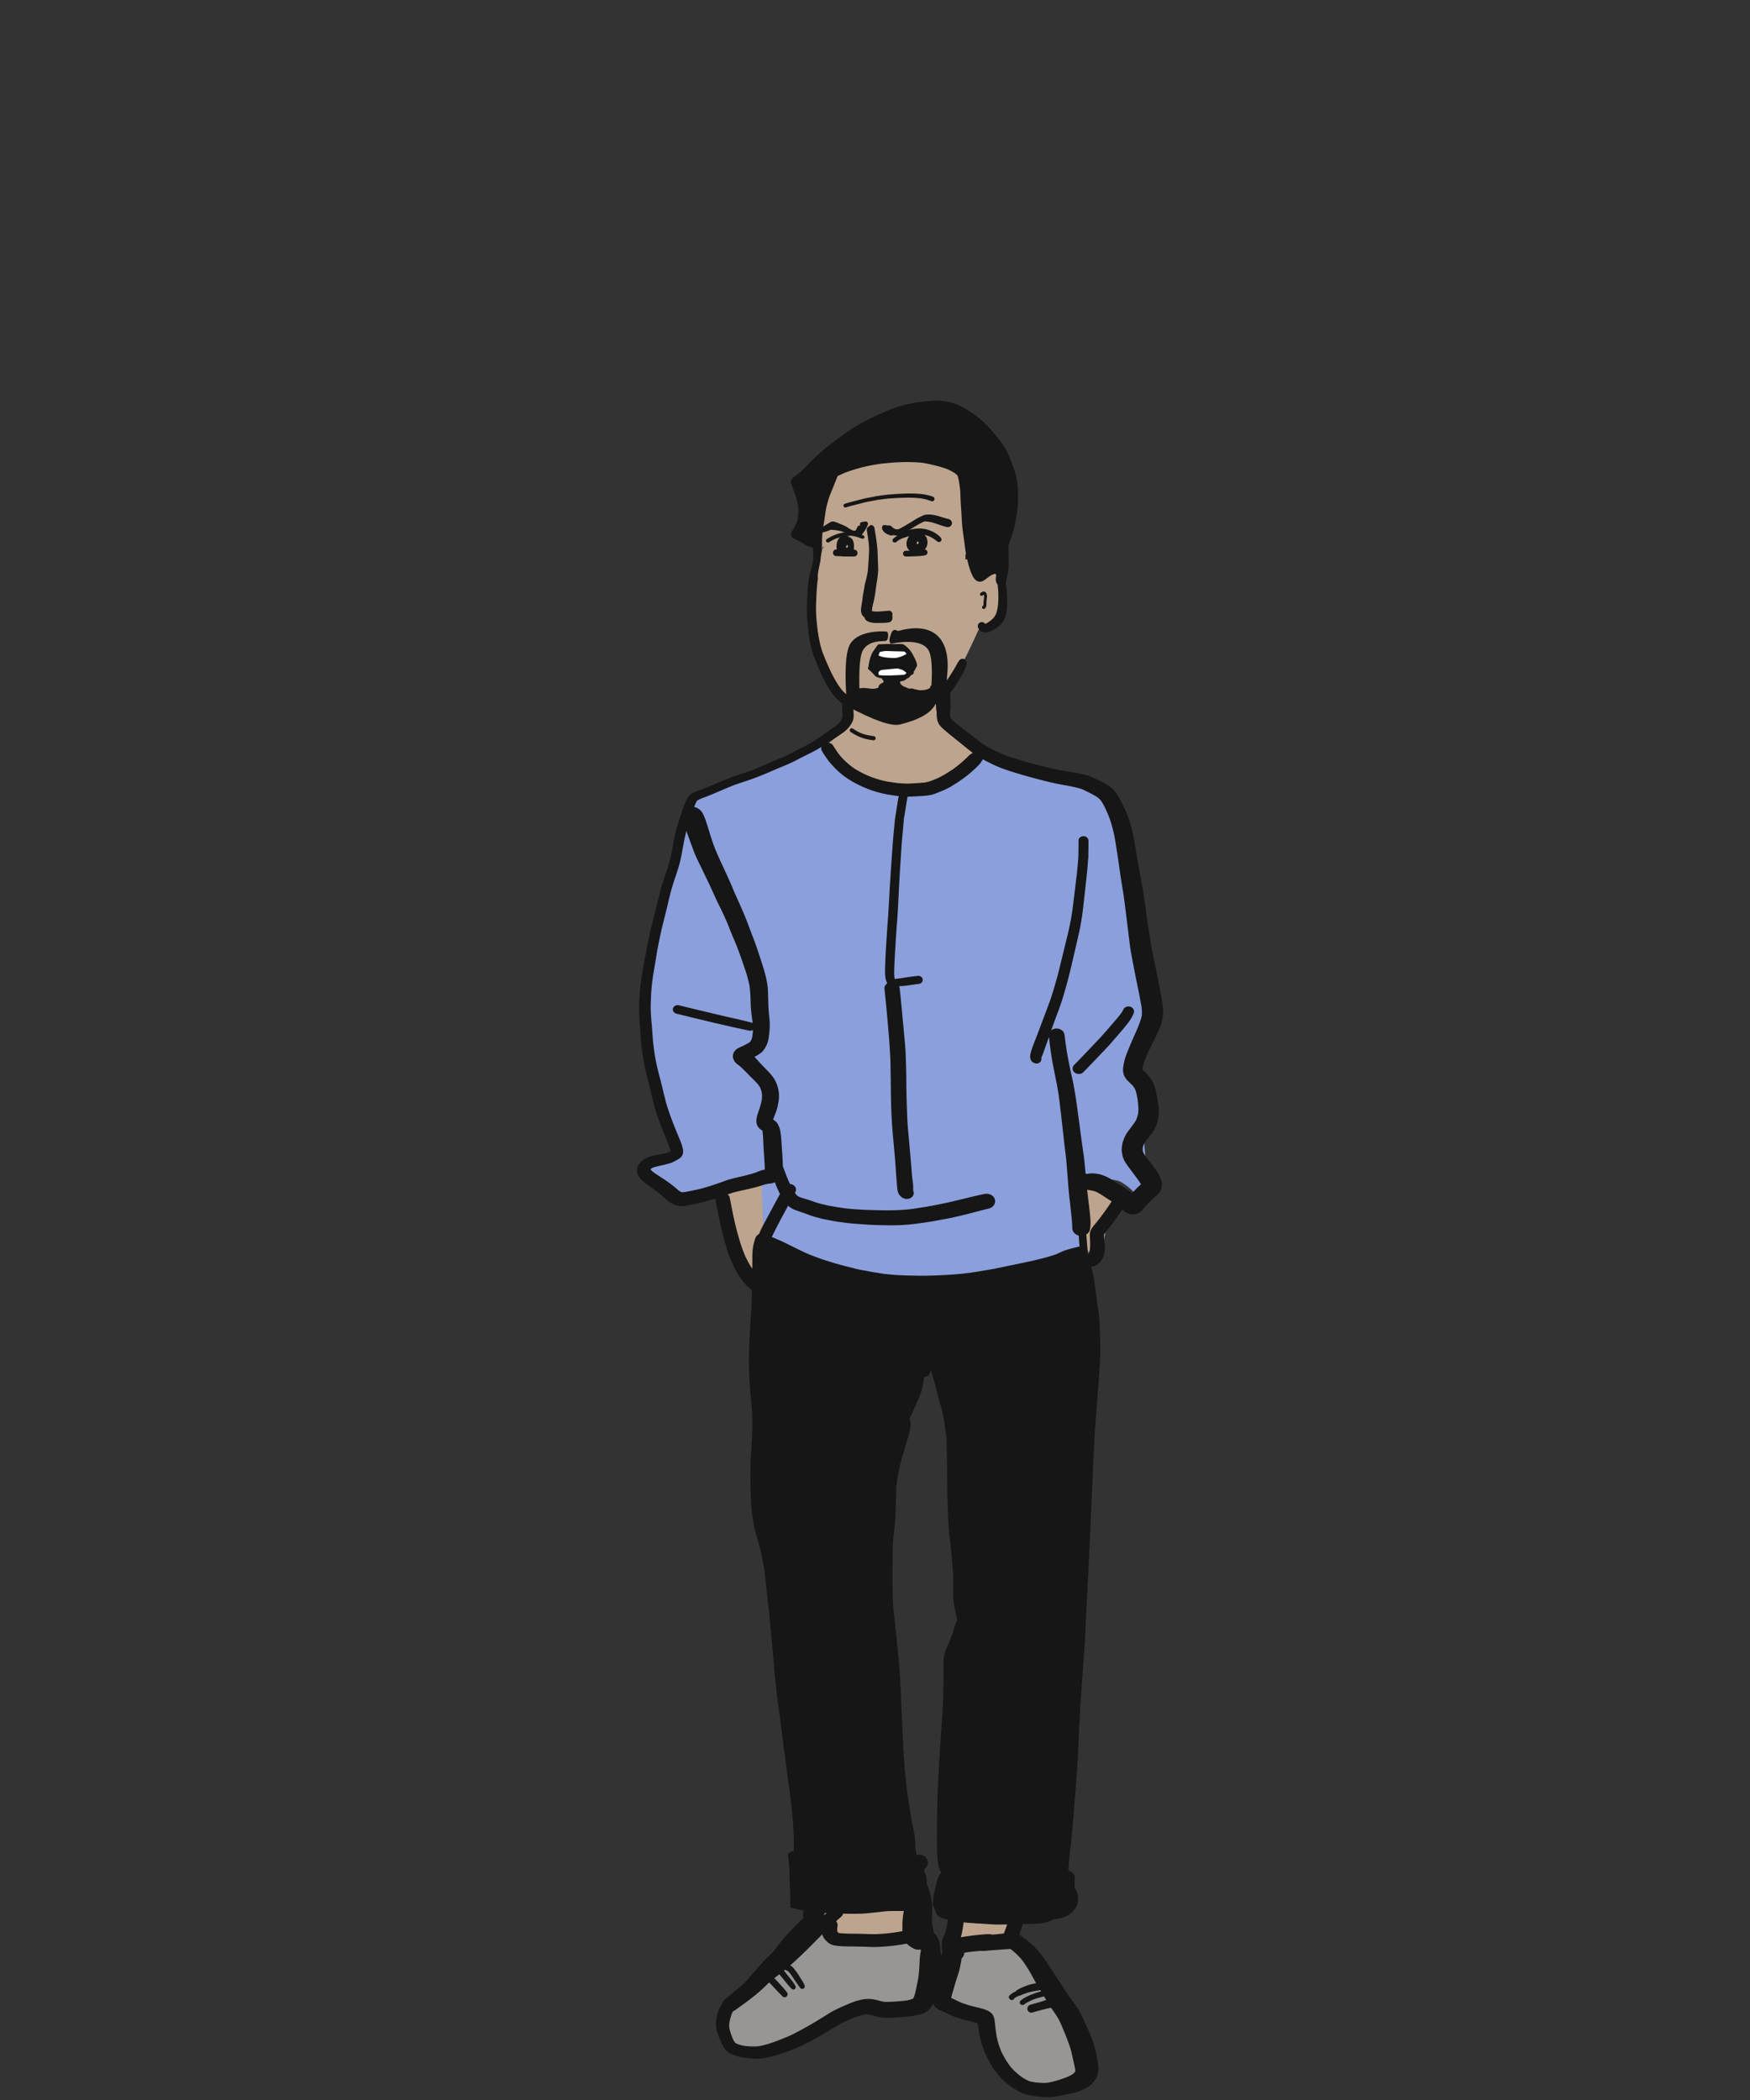 <svg xmlns="http://www.w3.org/2000/svg" preserveAspectRatio="xMidYMin slice" width="500" height="600" viewBox="0 0 500 600">
  <rect x="0" y="0" width="500" height="600" fill="#333333" stroke="none"/>
  <g transform="translate(250,300) scale(1) translate(-250,-300) translate(0,0)">
      <svg width="500" height="600" xmlns="http://www.w3.org/2000/svg"><g fill="none" fill-rule="evenodd"><path d="M238 135.993c-2.933 11.984-4.684 20.398-5.253 25.242-1.402 11.944-.273 20.768 1.253 26.765 2.454 9.644 9.724 15.644 21.81 18 5.178-.38 9.24-2.148 12.19-5.305 2.95-3.158 6.95-10.383 12-21.676 3.694-.981 5.843-2.654 6.447-5.019.604-2.365.171-6.22-1.3-11.564-3.94-17.862-8.655-28.333-14.147-31.413-5.492-3.08-16.492-1.423-33 4.97z" fill="#BDA48E"/><g fill="#161616"><path d="M267.001 206l-.001.004.004-.004h-.003zm-8.501-64.973l-1.738.071c-.344.014-.692.048-1.036.071-.6.045-1.196.085-1.796.129-.299.02-.597.068-.895.108-.626.078-1.256.16-1.882.241-.275.038-.547.075-.822.129-1.085.21-2.17.424-3.255.634-.27.054-.535.136-.8.203-.64.167-1.279.333-1.92.495-.418.109-.834.217-1.25.323-.577.149-1.147.328-1.718.498a.554.554 0 00-.37.671.53.53 0 00.649.38c.548-.163 1.092-.336 1.645-.478l1.095-.278 2.682-.688c.511-.13 1.033-.21 1.55-.312.75-.143 1.5-.283 2.25-.43.94-.117 1.884-.228 2.828-.343.34-.044.685-.048 1.025-.071l1.794-.112c.334-.02.668-.024 1-.03.544-.018 1.09-.032 1.635-.048.427-.014.855.016 1.282.023.39.01.783.004 1.174.038.465.044.93.09 1.395.13.278.048.556.098.833.147.272.048.54.126.81.194.508.132 1.006.315 1.508.485.338.112.71-.13.803-.475a.693.693 0 00-.455-.834 14.005 14.005 0 00-2.548-.637c-.233-.034-.465-.072-.702-.106-.245-.033-.494-.043-.743-.064-.413-.03-.83-.078-1.246-.078-.603-.003-1.203-.006-1.803-.013-.328 0-.652.013-.98.027M271 150.103a.136.136 0 01.035.016l.02.011c.033-.035.07-.069.108-.1l-.038-.03a1.02 1.02 0 01-.125.103m-22.426.144c-.042.027-.084.05-.128.078a4.11 4.11 0 00-.331.279l-.026.029c-.024.127-.055.25-.089.367a1.103 1.103 0 00.752-.44.504.504 0 00.226-.268.39.39 0 00-.014-.292c-.129.089-.266.169-.39.247m.959 18.819a16.65 16.65 0 01-1.414.973l-.041.294-.028.201-.016.115a25.141 25.141 0 01-.245 1.553c-.14.711-.283 1.42-.435 2.128-.043.19-.087.378-.133.568l-.093.405a5.286 5.286 0 00-.122.725c-.018.205.003.406.065.58.054.197.14.364.274.51.164.143.28.246.413.317.91.497 1.956.565 2.862.565.257 0 .515-.003.77-.01l.102-.004.568-.013.569-.014c.365-.007.738-.061 1.07-.109l.106-.013.08-.014.187-.027c.22-.068.407-.18.568-.351.23-.26.36-.61.36-.96 0-.721-.555-1.355-1.189-1.355-.586.027-1.124.089-1.716.157-.708.084-1.413.166-2.102.166-.28 0-.559-.01-.839-.044l-.108-.01.031-.18.015-.195.094-1.086c.028-.353.065-.708.102-1.059.05-.473.097-.905.128-1.344.015-.208.028-.416.036-.624.01-.173.023-.347.034-.52.023-.32.057-.64.088-.96l.025-.225.022-.206-.088.066M235.015 157c.12-.343.263-.678.435-1a.989.989 0 00-.435 1"/><path d="M248.24 150.415c-.046.03-.09.062-.135.092a4.729 4.729 0 00-.36.347c-.007.01-.018.023-.025.035a6.558 6.558 0 01-.078.366c.005.038.01.077.017.117.117.768.236 1.537.353 2.309.103.795.203 1.59.261 2.395.052.782.035 1.56-.014 2.343-.099 1.606-.175 3.213-.322 4.82-.107.663-.24 1.316-.399 1.973-.16.679-.371 1.352-.488 2.045-.13.762-.264 1.527-.405 2.29-.138.755-.22 1.52-.31 2.282-.095.634-.223 1.258-.298 1.891a5.15 5.15 0 00-.03.864c.02.37.102.677.27 1.007.097.184.227.333.361.497.374.462.972.647 1.553.743 1.017.171 2.038.221 3.061.109a40.858 40.858 0 002.972-.459c.457-.085.776-.554.776-.98 0-.514-.484-1.065-1.058-1.012l-1.68.148c-.337.03-.673.056-1.01.079-.656.046-1.306.007-1.958-.066a7.734 7.734 0 01-.47-.082c.12-.393.267-.778.39-1.168.2-.63.34-1.267.485-1.907.3-1.323.45-2.669.633-4.015.216-1.38.463-2.755.553-4.154.041-.607.013-1.227-.01-1.834-.028-.7-.055-1.402-.08-2.102-.02-.61-.047-1.22-.072-1.83-.027-.72-.114-1.432-.193-2.148-.164-1.544-.453-3.081-.694-4.616-.04-.26-.292-.518-.518-.646a1.153 1.153 0 00-.527-.148c-.17.155-.374.286-.552.415"/><path d="M267.089 114.47c-.367 0-.732.033-1.095.066l-.222.017a72.26 72.26 0 00-2.562.257 39.76 39.76 0 00-4.926.927 29.48 29.48 0 00-2.202.664l-.218.073c-.492.163-.986.331-1.464.53l-1.893.794-.475.191c-.353.143-.706.285-1.042.45l-.617.295c-.787.38-1.572.758-2.35 1.16l-1.9.983c-.306.156-.603.338-.896.517l-.311.188c-.326.188-.65.377-.966.569l-.135.076c-.099.057-.198.11-.287.172l-.837.569-.839.572a56.43 56.43 0 00-2.162 1.571l-.676.503c-.656.486-1.303.99-1.949 1.492l-.494.384c-.845.655-1.663 1.37-2.451 2.061l-.398.348c-.789.69-1.514 1.425-2.365 2.311l-.442.467c-.422.45-.847.9-1.293 1.33a27.252 27.252 0 01-1.84 1.608c-.128.089-.26.178-.392.264-.132.09-.264.175-.392.268a5.76 5.76 0 00-.452.348c-.26.218-.376.512-.485.8-.096.238-.066.701 0 .926.033.113.072.219.119.325.228.548.448 1.144.712 1.921.227.668.455 1.337.66 2.008.204.678.37 1.35.498 2.058.102.975.098 2.018-.014 3.106-.088.48-.22 1.109-.448 1.704-.303.68-.587 1.237-.894 1.753l-.138.225-.136.228a4.89 4.89 0 00-.342.73c-.08.203-.09.488-.033.733.049.194.164.446.313.569.158.125.297.227.478.314.115.056.241.102.36.145.828.37 1.586.83 2.32 1.273l.225.137c.28.172.56.337.855.479.313.149.652.251.979.354l.102.03c.19.059.38.102.577.132-.01.103-.006.215-.004.327.007.275.03.55.053.821.023.241.04.456.053.672l.006.109c.024.509.044.979 0 1.442l-.019.225c-.168.976-.4 1.882-.692 2.944-.271.97-.562 2.117-.683 3.321l-.046.407-.023.244a34.43 34.43 0 00-.092.967c-.027.317-.043.635-.06.952l-.033.6c-.083 1.36-.135 2.437-.161 3.393-.014.49-.02.986-.027 1.475-.006.43.01.821.03 1.215l.02.446c.04.95.131 1.916.224 2.848l.013.152.013.126.014.116c.266 2.64.633 4.753 1.15 6.65.116.41.244.813.38 1.216.079.232.17.457.263.682l.04.099.168.41c.366.917.742 1.823 1.128 2.73a.353.353 0 00-.02-.16c.26.722.702 1.804 1.243 2.895a33.75 33.75 0 001.58 2.848c.666 1.102 1.351 2.018 2.093 2.812.56.592 1.197 1.141 1.758 1.624l.072.063.564.49c1.088.943 1.936 1.59 2.747 2.097.759.483 1.57.847 2.354 1.197l.508.232.42.195.098.047c.877.406 1.735.8 2.595 1.131.241.1.485.185.73.275l.167.059.096.033.547.199c.439.165.88.33 1.333.466 1.114.334 2.285.393 3.488.426.528.017 1.052.028 1.576.033l.142.004c.712 0 1.402-.076 2.047-.225.49-.116.96-.275 1.488-.5.63-.258 1.174-.601 1.626-.905.715-.474 1.398-1.013 2.06-1.536l.145-.112.548-.433.257-.202a17.06 17.06 0 001.022-.844c.4-.37.768-.757 1.112-1.121l.151-.165c.42-.457.811-.88 1.145-1.327.24-.321.468-.648.702-.976l.138-.201.092-.137 1.026-1.439.36-.515.57-.807c.445-.632.857-1.31 1.276-2.012l.413-.681c.412-.672.781-1.28 1.11-1.939.196-.39.364-.794.525-1.2.202-.48.267-.93.316-1.314a1.185 1.185 0 00-.867-1.14 1.21 1.21 0 00-.313-.047c-.396 0-.768.215-1.022.588l-.09.13c-.11.162-.223.323-.322.502a7.256 7.256 0 00-.138.258l-.067.129-.139.262c-.216.42-.458.83-.709 1.237a85.068 85.068 0 01-1.035 1.628l-.217.34-.4.616c-.111.175-.227.35-.346.526.043-.143.033-.295.02-.448-.069-.786 1.429-8.25-2.544-12.21-3.973-3.96-10.942-1.534-11.256-1.544a1.03 1.03 0 00-.326.047.832.832 0 00-.416-.255.994.994 0 00-.277-.044c-.445 0-.84.305-1.002.771-.115.335-.231.666-.35 1-.184.506-.26.922-.237 1.266.02.364.148.668.379.9.11.108 7.678-1.938 10.485 1.42 1.205 1.44 1.534 5.535.987 12.282l-.079-.027-.323-.036-.168-.016c-.472-.066-.944-.12-1.418-.172a42.31 42.31 0 01-.864-.1c-.845-.131-1.732-.292-2.576-.582a2.174 2.174 0 01-.402.047l-.016.002c.003-.002.01-.002.013-.002h-.03a38.772 38.772 0 01-3.288.283c-.88.037-1.77.104-2.65.037-.855-.063-1.758-.145-2.576-.424a16.397 16.397 0 01-.562-.199c-.018.01-.036.02-.054.028a7.121 7.121 0 01-1.188.317 4.02 4.02 0 01-.353.017c-.375 0-.761-.047-1.137-.09l-.389-.052-.132-.014-.103-.01c-.286-.03-.63-.069-.959-.069-.36 0-.726.04-1.19.13-.138-5.793.18-9.391.957-10.795 1.847-3.34 6.367-2.485 6.792-2.875.657-.602.441-1.991.379-2.087-.006-.195-.141-.43-.38-.48-.191-.038-7.728-.651-10.333 3.467-1.226 1.94-1.62 6.77-1.184 14.493-.109-.15-.25-.285-.393-.424l-.352-.34c-.324-.318-.604-.672-.874-1.013-.868-1.174-1.688-2.55-2.517-4.201-.64-1.28-1.21-2.62-1.76-3.914l-.079-.182-.13-.31-.207-.533-.082-.205a89.982 89.982 0 01-.37-.916c-.112-.292-.2-.592-.29-.894l-.04-.141c-.102-.352-.204-.702-.289-1.059a43.016 43.016 0 01-.775-4.171c-.231-1.935-.472-4.182-.465-6.332 0-.99.033-2.048.092-3.15l.046-.935c.043-.85.083-1.618.158-2.376l.064-.684.062-.632c.033-.222.073-.444.118-.665-.118-.853.034-1.783.192-2.577l.105-.516c.066-.34.132-.685.211-1.022.06-.271.123-.543.185-.814l.013-.11c.105-1.015.214-2.063.462-3.059a88.301 88.301 0 010-2.061l.01-1.038c.007-.278.023-.556.04-.835l.01-.168a21.55 21.55 0 01.164-1.66 2.322 2.322 0 01.083-.655.771.771 0 01.03-.136 98.49 98.49 0 01.273-1.697c.135-.807.25-1.612.36-2.422l-.057.146.162-.844.082-.509c.076-.417.185-.84.294-1.257.21-.794.472-1.724.818-2.62.237-.608.484-1.21.732-1.81l.342-.846c.166-.407.327-.817.485-1.228.178-.457.356-.91.541-1.363l.04-.095.052-.136a.34.34 0 00.1-.036 49.415 49.415 0 011.958-.887l.221-.096a63.657 63.657 0 012.556-.853l.23-.07c.281-.083.564-.166.85-.244l.466-.13c.32-.092.64-.182.963-.257l.211-.047c.784-.179 1.573-.35 2.37-.496a85.488 85.488 0 012.639-.42c1-.106 1.998-.202 3.004-.278.95-.08 1.903-.116 2.958-.156l.095-.003c.343-.013.687-.02 1.033-.02.527 0 1.062.013 1.592.027l.26.01.241.006a27.56 27.56 0 012.628.195c1.204.192 2.375.47 3.565.758 1.352.334 2.503.688 3.512 1.078.867.41 1.582.784 2.265 1.27.172.156.336.318.488.493.04.056.076.12.112.198.277.857.41 1.79.528 2.617.08.639.145 1.208.187 1.78.028.394.04.788.054 1.184.006.248.013.49.026.728.062 1.31.145 2.62.237 3.926.04.576.073 1.149.103 1.725.036.68.075 1.366.132 2.047.088 1.056.244 2.127.379 3.073l.138.976.066.506.08.579.019.162c.132 1.029.257 2.024.429 2.98l-.168.014c.017.496.02 1.002-.007 1.521a7.36 7.36 0 00.501-.085c.189.902.442 1.849.746 2.804.21.649.455 1.261.725 1.82.112.222.234.443.37.651.467.732 1.133 1.152 1.826 1.152.706-.024 1.243-.437 1.761-.834l.118-.089c.08-.06.156-.12.232-.172l.19-.139.073-.05c.31-.222.626-.45.97-.638a9.59 9.59 0 01.247-.126c.234-.086.461-.162.706-.211l.079.02c.016.029.046.06.072.089l.102.152.033.105.05.16c-.197.747-.188 1.38.033 1.931.066.235.185.44.36.625.27 2.18.29 4.284.055 6.243-.105.658-.25 1.432-.53 2.17a7.016 7.016 0 01-.538.906c-.287.341-.63.675-1.052 1.013a9.7 9.7 0 01-1.348.847c-.113.016-.156.016-.199.016l-.088-.119a1.007 1.007 0 00-.801-.364 1.16 1.16 0 00-.6.158 1.137 1.137 0 00-.535.722c-.073.3-.026.595.128.833.113.182.232.371.373.536.096.113.284.311.452.39.24.11.429.193.647.249.18.05.398.073.67.073.685-.017 1.304-.288 1.822-.553a10.111 10.111 0 002.292-1.584c.22-.202.402-.444.57-.672l.096-.122c.395-.533.643-1.165.85-1.767.206-.58.278-1.237.33-1.763l.033-.252c.06-.529.092-1.091.103-1.763a32.986 32.986 0 00-.162-3.777 43.289 43.289 0 00-.234-1.95.98.98 0 00.076-.472c-.013-.04-.013-.076-.016-.116.033-.138.078-.288.125-.433l.036-.119c.026-.08.053-.159.072-.238.07-.258.126-.516.179-.775.125-.664.254-1.372.303-2.096.063-1.043.043-2.081.023-3.087l-.006-.463-.007-.271a60.03 60.03 0 00-.073-2.402c.152-.397.307-.797.442-1.2.066-.199.136-.395.205-.593.125-.364.25-.727.356-1.091l.122-.417.409-1.402c.108-.368.187-.739.27-1.109l.112-.51c.251-1.058.439-2.15.568-3.245l.052-.453c.05-.394.099-.79.126-1.184l.033-.536.036-.543.016-.217c.014-.173.026-.348.03-.52l.01-.966.013-.97c.006-.565-.03-1.13-.069-1.71a21.2 21.2 0 00-.333-2.612c-.149-.774-.386-1.536-.614-2.273l-.108-.34c-.133-.431-.29-.854-.45-1.275l-.091-.24c-.508-1.354-1.115-2.92-1.903-4.358-.61-1.11-1.379-2.117-2.048-2.95l-.27-.331a32.208 32.208 0 00-.756-.917l-.233-.27c-.66-.765-1.343-1.556-2.058-2.29a40.51 40.51 0 00-1.316-1.297 14.05 14.05 0 00-1.249-1.015l-.202-.153a42.9 42.9 0 00-2.763-1.908 15.69 15.69 0 00-3.047-1.549l-.277-.106c-.2-.075-.402-.151-.606-.22-.637-.222-1.333-.394-2.262-.56-.822-.14-1.445-.205-2.022-.215-.343-.006-.686-.01-1.028-.013h-.086z"/><path d="M260 197.059c.004 0 .004.004.004.004.15-.022.301-.043.452-.063l-.456.059m20.955-24.046a.445.445 0 01-.054.048l.054-.048m.196-2.281l-.008.067.008-.067m-.228-.736a2.088 2.088 0 01-.052.023l.052-.023m.156-.037a.46.46 0 01.032.09c-.01-.029-.02-.06-.032-.09m-.105-.063c.026.009.05.02.073.034l-.003-.001a1.136 1.136 0 00-.07-.033m.003-.882a.506.506 0 00-.217.058 2.828 2.828 0 00-.557.313c-.192.126-.262.417-.148.638.113.218.369.294.564.167.11-.076.219-.142.334-.208.035-.016.071-.03.108-.042l.006.001.006.005v.002c.038.11.071.218.096.33.003.143-.003.283-.016.424-.047.398-.09.8-.131 1.197-.033.313-.027.627-.05.939a.884.884 0 01-.023.103 1.019 1.019 0 01-.06.122l-.011.013a.446.446 0 01-.06.035c-.206.116-.263.44-.152.654a.438.438 0 00.254.217c.118.04.214.008.323-.047.25-.124.435-.385.512-.678.064-.233.073-.469.076-.708.007-.327.02-.65.055-.977.016-.184.036-.37.058-.558.016-.16.038-.323.051-.487a1.99 1.99 0 00-.09-.725 1.747 1.747 0 00-.183-.429.47.47 0 00-.15-.167c-.025-.021-.054-.043-.083-.069-.064-.032-.128-.065-.195-.097a1.41 1.41 0 00-.211-.04l-.106.014m-27.103 24.764l.036.005-.036-.005m-.104-.012l.07.007a2.01 2.01 0 01-.07-.007m-.819-.282l.054.047a.868.868 0 01-.054-.047m5.275-.462a.922.922 0 00-.133.043c-.108.035-.212.07-.32.103-.23.079-.461.15-.692.224-.51.158-1.04.263-1.563.347a7.204 7.204 0 01-1.669.035 3.58 3.58 0 01-.755-.181.85.85 0 01-.208-.172c-.211-.207-.523-.232-.735 0-.191.21-.211.6 0 .807.143.135.29.271.456.374.081.039.162.075.243.11.121.057.254.082.38.11.47.11.947.157 1.422.174.68.026 1.356-.08 2.03-.181.38-.053.754-.146 1.128-.241.162-.04.325-.086.48-.14.297-.099.61-.245.694-.608.071-.323-.095-.732-.417-.8a.907.907 0 00-.187-.026.594.594 0 00-.154.022"/><path d="M252.479 194.549c-.05.185-.104.368-.17.55-.099.203-.21.395-.344.581-.208.24-.429.463-.68.66-.218.154-.44.302-.667.443-.2.126-.419.226-.633.327-.403.156-.811.285-1.23.388-.237.06-.471.115-.702.183a6.29 6.29 0 00-.786.32.517.517 0 00-.267.451c0 .213.162.47.4.506.284.043.548.056.836.024a12.4 12.4 0 00.905-.13 6.488 6.488 0 001.559-.475 8.705 8.705 0 001.545-.905c.285-.209.529-.437.77-.685.494-.513.796-1.167.962-1.84a.757.757 0 00-.742-.947c-.34 0-.674.218-.756.549m3.711-.384c-.12.119-.15.244-.169.402a1.9 1.9 0 000 .567c.033.208.089.402.165.596.076.199.165.38.28.555.116.171.255.333.39.488.429.488 1.012.785 1.587 1.055.435.2.867.408 1.313.583.481.192.999.304 1.507.403.416.082.835.135 1.257.168a5.45 5.45 0 001.273-.047c.294-.042.575-.092.86-.184.502-.165.95-.452 1.393-.736.165-.105.324-.23.47-.358.157-.142.276-.314.405-.479.119-.154.092-.412 0-.567a.569.569 0 00-.637-.26 4.875 4.875 0 00-.759.332c-.212.11-.435.201-.656.298a5.216 5.216 0 01-.998.284c-.429.043-.853.08-1.285.051-.259-.016-.515-.04-.772-.07-.677-.11-1.344-.247-1.992-.48-.466-.17-.934-.343-1.395-.53a4.306 4.306 0 01-.643-.368 3.064 3.064 0 01-.394-.382 2.48 2.48 0 01-.153-.268 2.636 2.636 0 01-.098-.327 2.211 2.211 0 01.02-.324c.033-.307-.286-.567-.57-.567a.567.567 0 00-.4.165"/><path d="M265.766 196.43a.47.47 0 01.01.082v.001a2.242 2.242 0 01-.01-.083m-10.764-1.82a.696.696 0 01-.033.04l.033-.04m-.565-.51a2.857 2.857 0 00-1.332.765 5.855 5.855 0 00-.89.237c-.332.118-.644.271-.887.52-.28.288-.398.699-.286 1.076a.956.956 0 00.315.471c.164.138.312.2.513.272.128.043.342.046.486.04.137-.005.276-.028.412-.05l.387-.05c-.082.01-.165.022-.25.031.19-.023.382-.048.573-.074.21.179.447.331.693.461.232.125.483.223.742.304.106.504.582.903 1.14.897.428-.006.846-.06 1.27-.122.134-.019.265-.05.4-.078.16-.036.338-.09.498-.157.547.046 1.095.073 1.642.086.99.021 1.979.021 2.968-.032.62-.034 1.245-.1 1.857-.215.29-.056.571-.14.841-.252.312-.128.575-.3.825-.519a2.3 2.3 0 00.526-.673 1.07 1.07 0 00.072-.81c-.088-.303-.43-.49-.752-.406-.315.083-.51.404-.431.703l-.04.06a2.13 2.13 0 01-.205.188c-.078.05-.16.095-.243.138a4.89 4.89 0 01-.924.202c-.683.079-1.374.105-2.059.134-.65.025-1.298.053-1.948.063-.369.006-.736.01-1.104.01-.035-.529-.448-.925-.958-1.096-.234-.08-.463-.16-.698-.228a2.375 2.375 0 00-.754-.75 3.086 3.086 0 00-.425-.208c.01-.254-.08-.523-.271-.69a1.412 1.412 0 00-.33-.229c-.163-.08-.322-.093-.502-.112a1.558 1.558 0 00-.163-.007 3.07 3.07 0 00-.708.1m2.405-42.949l-.068.032.068-.032m8.324-2.111l.083.013-.083-.013m-.375-2.02a7.25 7.25 0 00-.559.083c-.26.054-.497.184-.74.296.068-.032.135-.06.2-.088a19.98 19.98 0 00-1.827.917c-.559.316-1.093.668-1.638.998-.548.33-1.095.657-1.643.98-.549.32-1.109.645-1.683.918a2.803 2.803 0 01-.369.118 3.39 3.39 0 01-.428-.015 3.547 3.547 0 01-.458-.13 5.148 5.148 0 01-.442-.237c-.227-.22-.425-.465-.72-.611-.251-.123-.491-.18-.765-.103a.994.994 0 00-.589.472c-.257.453-.131 1.163.356 1.405.03.015.057.031.084.048.05.05.1.102.146.16.21.266.513.424.825.53.132.045.27.07.409.094.237.046.477.078.714.113.196.024.393.035.588.031.545-.007 1.03-.171 1.51-.424.422-.225.835-.464 1.248-.7a66.074 66.074 0 002.381-1.434c.76-.477 1.527-.923 2.337-1.3.188-.07.375-.135.57-.183.166-.002.331.026.493.043.181.021.365.042.547.065.942.155 1.845.456 2.747.772.477.164.958.323 1.441.47.678.207 1.59.559 2.156-.07.236-.264.405-.699.27-1.058-.081-.217-.132-.365-.294-.53-.162-.172-.352-.239-.562-.327-.135-.06-.308-.074-.45-.112-.287-.07-.572-.159-.856-.246-.639-.193-1.272-.408-1.918-.573-.696-.182-1.41-.352-2.13-.38-.172-.005-.344-.012-.514-.012-.147 0-.292.005-.437.02m-26.044 4.452l.085.014c-.028-.005-.057-.008-.085-.014m-1.088-2.444c-.22.05-.441.2-.642.314-.522.285-1.023.603-1.523.935-.223.15-.45.3-.67.454-.054.037-.107.076-.16.115a1.545 1.545 0 00-.475.334.687.687 0 00-.168.642c.064.26.3.481.554.464.181-.01.343-.104.518-.157.194-.065.391-.122.59-.175.333-.089.66-.197.984-.321.236-.09.463-.205.708-.261.216-.014.44.01.653.029.272.026.544.052.814.087a24.648 24.648 0 011.31.24c.186.044.364.111.546.18.673.242 1.318.567 1.979.852.142.064.298.097.447.136.23.057.46.096.693.103a3.38 3.38 0 00.431-.022c.188-.017.402-.013.58-.078a.764.764 0 00.437-.385c.052-.11.107-.222.156-.332.172-.375.343-.745.512-1.123.13-.286.074-.632-.188-.8a.51.51 0 00-.729.21 9.035 9.035 0 01-.592 1.13 4.669 4.669 0 01-.706-.002l-.038-.009a1.912 1.912 0 00-.07-.044c-.136-.08-.283-.145-.427-.209-.571-.288-1.082-.69-1.643-.997-.318-.175-.658-.303-.991-.44-.3-.12-.6-.238-.895-.37.049.022.097.043.146.067-.48-.224-.975-.434-1.487-.548a1.833 1.833 0 00-.39-.047c-.087 0-.176.008-.264.028"/><path d="M261.356 152.823l-.062.007.062-.007zm.962-1.818c-.498.016-.997.079-1.485.163-.927.162-1.803.476-2.656.84-.445.19-.87.4-1.288.636-.398.23-.745.532-1.107.81a8.513 8.513 0 00-.589.481.603.603 0 000 .885c.261.248.676.232.94 0a7.01 7.01 0 01.333-.272 8.298 8.298 0 011.112-.65c.613-.235 1.24-.43 1.863-.637.658-.215 1.334-.345 2.02-.45.262-.031.525-.059.79-.072.247-.012.492-.025.74-.022.249 0 .498.029.745.053.268.035.542.078.803.151.297.082.585.18.87.288a9.26 9.26 0 011.414.755c.166.126.333.25.495.377.191.15.375.33.6.44a.78.78 0 00.725 0 .678.678 0 00.335-.767c-.117-.438-.502-.75-.84-1.042a7.751 7.751 0 00-1.204-.831 8.065 8.065 0 00-1.297-.592c-.423-.153-.837-.28-1.275-.377-.218-.05-.441-.073-.662-.101a8.047 8.047 0 00-1.382-.066z"/><path d="M261.985 154.86l-.022.03a.286.286 0 01.022-.03m.347-.137l.03.04-.03-.04m-.247-.003h-.001m.01-.003l-.009.003h.001l.007-.003m.015-.023l-.105.016a.933.933 0 01.105-.016m.099-.005l.04.013.067.038c.034.035.069.071.102.109a.7.7 0 01.018.033c.014.047.027.092.039.139v.07a2.7 2.7 0 01-.043.157.634.634 0 01-.018.032c-.03.035-.061.068-.094.1a1.792 1.792 0 01-.126.078l-.088.029-.102-.037a2.625 2.625 0 01-.035-.066 2.202 2.202 0 01-.06-.222v-.021c.013-.064.03-.127.05-.192a2.15 2.15 0 01.087-.162l.057-.06c.015-.009.03-.02.046-.028a.369.369 0 01.032-.009h.028m-.152-.03l.045.007a.662.662 0 01-.045-.006m-.57-2.623c-.269.04-.509.111-.752.23a2.293 2.293 0 00-.626.478c-.41.417-.706.951-.907 1.512a3.192 3.192 0 00-.179.797 3.009 3.009 0 00-.021.366c0 .162.03.322.052.483.019.134.071.262.118.387.058.15.117.288.19.426.182.334.472.574.762.794.235.18.53.29.808.38.157.052.336.072.5.091.147.014.29.02.438.017.277-.007.554-.079.813-.174.1-.034.197-.078.293-.123a2.967 2.967 0 001.129-.608c.197-.173.354-.377.499-.603.139-.213.222-.479.293-.725.074-.252.099-.538.105-.803.006-.285-.056-.588-.117-.863a2.435 2.435 0 00-.327-.786c-.3-.46-.752-.807-1.234-1.024a3.243 3.243 0 00-1.837-.252"/><path d="M263.008 157.082c-.457.057-.916.101-1.373.142-.932.081-1.871.126-2.807.128a.833.833 0 00-.828.824c0 .45.377.824.828.824.858.003 1.715-.03 2.573-.064.77-.028 1.54-.068 2.299-.17l.233-.03c.238-.031.445-.095.662-.197.329-.16.47-.6.376-.933a.827.827 0 00-.793-.606h-.05c-.379 0-.747.036-1.12.082m-24.341-3.116l-.08.032.08-.032zm3.37-1.918c-.918.08-1.832.224-2.706.5-.455.145-.9.319-1.336.511-.424.187-.829.411-1.23.643-.164.097-.323.196-.483.292-.262.158-.367.476-.204.736.153.247.517.353.778.196.303-.183.602-.373.918-.533.304-.156.607-.306.923-.438.488-.186.986-.355 1.497-.478a16.814 16.814 0 011.69-.305l-.156.02c.303-.039.601-.074.904-.097.15-.01.3-.016.449-.02.13-.003.26.013.39.025.252.038.496.09.745.15.255.06.517.118.768.198.276.09.54.196.813.286.132.045.265.093.401.129.109.025.218.035.326.048.16.02.337-.1.411-.222a.434.434 0 00-.074-.546 1.147 1.147 0 00-.384-.231c-.218-.09-.439-.164-.66-.244-.19-.068-.38-.138-.574-.203-.211-.07-.429-.122-.64-.18-.183-.048-.366-.106-.55-.144-.252-.051-.503-.083-.755-.116a3.536 3.536 0 00-.438-.025c-.276 0-.553.025-.822.048z"/><path d="M242.066 156.463a.856.856 0 01-.066.009l.066-.009m.186-.111c-.008.014-.018.026-.026.038l.026-.038m.003-.064a.969.969 0 01-.026.063l.026-.063m-.54-.178l-.02.148c.006-.05.012-.099.02-.148m.544-.28c.004.011.009.021.012.032l-.012-.032m-.231-.138l.054.02c.051.03.1.059.149.091l.017.082c.005.106.005.21 0 .315-.012.07-.027.138-.045.207l-.013.024-.01.006-.043.012a2.39 2.39 0 01-.294-.001 2.904 2.904 0 01-.16-.04.886.886 0 00.008-.097c.02-.067.043-.132.066-.197a2.72 2.72 0 01.17-.306c.033-.04.066-.079.1-.116m.13-.03a.98.98 0 01.057.082l-.057-.081m-1.313-2.574a1.303 1.303 0 00-.224.097c-.111.04-.217.097-.323.144-.211.098-.401.286-.566.456-.185.191-.312.45-.422.696a3.92 3.92 0 00-.255.99c-.087.62-.083 1.267.117 1.862.09.27.225.52.396.748.191.256.429.44.697.599.238.141.499.238.764.293.306.06.61.003.912-.047.294-.048.583-.156.855-.286.267-.133.526-.296.73-.53.174-.2.275-.47.351-.726.044-.152.058-.322.078-.477.017-.152.03-.303.037-.455.02-.326.01-.667-.047-.992a2.933 2.933 0 00-.15-.806 2.01 2.01 0 00-.678-.939 1.64 1.64 0 00-.417-.228 2.984 2.984 0 00-.89-.429c-.154-.04-.315-.046-.473-.057a.72.72 0 00-.045-.002c-.15 0-.304.046-.447.089"/><path d="M238 157.934c0 .531.396.905.871.934.917.055 1.833.088 2.749.106.823.019 1.648.036 2.467.019.5-.015.913-.436.913-.978 0-.534-.414-.978-.913-.978-.792 0-1.589.045-2.382.04-.947 0-1.89-.02-2.833-.076l-.037-.001c-.459 0-.835.46-.835.934m9.196-8.927c-.123.02-.249.035-.374.057-.231.035-.463.077-.697.115-.143.026-.283.169-.35.303a.726.726 0 00-.053.54 8.79 8.79 0 00-.04.093c-.065.15-.128.306-.19.459-.078.184-.155.369-.232.556l-.112.272-.065.159a1.132 1.132 0 00-.077.277c-.015.108-.006.21.069.293.076.086.18.104.275.07a.639.639 0 00-.028.379.57.57 0 00.24.344.48.48 0 00.52 0c.157-.109.263-.274.374-.434.12-.172.24-.343.363-.512a9.756 9.756 0 00.942-1.618c.055-.117.112-.229.16-.35l.06-.153a.78.78 0 000-.344c-.04-.155-.143-.34-.277-.407a.751.751 0 00-.323-.105l-.05-.001c-.045 0-.09.003-.135.007m8.45 2.655l-.001-.001m-2.364-.518c.058.06.113.121.17.184.077.081.16.16.242.236a2.851 2.851 0 01-.225-.146 1.84 1.84 0 01-.247-.25.334.334 0 00.06-.024m-.806-1.119a.615.615 0 00-.25.157 2.115 2.115 0 00-.105.132.997.997 0 00-.07.16.83.83 0 00-.049.344c.004.083.019.166.034.249.012.06.033.12.063.175a2.82 2.82 0 00.495.75c.197.214.441.377.695.509.266.138.543.26.827.36.262.092.628.236.878.049a.414.414 0 00.17-.224.343.343 0 00.009-.126c.072.02.145.036.217.049.133.02.25.02.371-.052a.477.477 0 00.224-.292.516.516 0 00-.048-.378l-.076-.099a.468.468 0 00-.209-.124 16.389 16.389 0 00-.316-.152 2.838 2.838 0 01-.444-.265 73.307 73.307 0 00-.486-.42c-.085-.073-.169-.144-.248-.221-.072-.071-.141-.147-.223-.215a1.837 1.837 0 00-.353-.24.887.887 0 00-.613-.073 2 2 0 00-.06-.025c-.088-.034-.173-.04-.267-.052a.594.594 0 00-.166.024"/></g><path d="M251 185.067h7.44c2.1 2.644 3.05 4.294 2.854 4.95-.159.53-1.224 1.764-2.518 2.787-1.103.872-2.372.731-3.386.731-.95 0-2.607.413-4.39-.535-.648-.345-1.648-1.011-3-2l3-5.933z" fill="#FFF"/><path d="M253.066 192.998l-.27-.002a13.455 13.455 0 01-1.747-.122c.082-.046-.144-.61 0-.874.225-.41.826-.57.885-.59.046-.018 4.195-.41 4.373-.41.047 0 .094.001.14.005.215.04.443.096.698.17.213.063.459.138.698.234.282.152.573.355.917.638.082.076.162.153.24.232-.092.099-.185.2-.282.294a2.855 2.855 0 01-.268.175 1.297 1.297 0 01-.113.035c-.904.09-1.827.124-2.719.157-.337.013-.673.026-1.01.041-.291.013-.603.019-1.01.019-.177 0-.355 0-.532-.002zm-1.635-6.733c.457-.105.924-.18 1.363-.248a24.466 24.466 0 01.619-.017c.321 0 .642.016.963.033.172.008.343.017.515.023.683.026 1.365.038 2.047.05.284.005.563.01.844.022l.178.01c.096.007.192.014.287.014l.065-.001a.334.334 0 00.179.056c.117.109.23.234.348.382.054.079.108.161.161.244l-.054.034c-.365.25-.753.412-1.128.568l-.11.046a10.41 10.41 0 01-1.233.404c-.153.026-.306.052-.459.08-.118.02-.24.022-.358.025-.06.001-.12.003-.179.006a2.528 2.528 0 01-.144.004c-.08 0-.162-.003-.243-.006l-.18-.005a7.524 7.524 0 01-.387-.017l-.145-.008c-.33-.016-.664-.052-.988-.086-.349-.037-.74-.079-1.123-.16a7.088 7.088 0 01-1.269-.448 19.853 19.853 0 00.344-.987l.059-.012.026-.006h.002zm2.368-2.265a26.9 26.9 0 00-1.457.038 19.38 19.38 0 01-.979.034c-.17 0-.344.014-.468.103-.125.09-.167.15-.253.269-.039.055-.077.112-.115.169l-.107.156-.213.3c-.133.186-.265.373-.394.562l-.156.228-.156.229c-.29.424-.495.904-.674 1.36-.197.503-.331 1.03-.447 1.526-.1.428-.166.803-.202 1.146a.741.741 0 00-.001.304l-.022.022a.602.602 0 00-.155.405c0 .132.049.314.155.406.45.383.968.836 1.432 1.356.067.074.132.152.197.23l.057.068c.092.108.187.199.291.277.128.097.26.173.43.247.251.11.488.19.724.246a5.778 5.778 0 00.824.144c.052.006.105.011.157.018l.086.01a14.166 14.166 0 001.214.103c.518.018 1.07.035 1.629.035h.147c.15-.002.3-.002.451-.002a106.58 106.58 0 011.587.011c.191 0 .382-.003.573-.006h.073a15.969 15.969 0 00.636-.021c.122-.007.218-.018.31-.037.16-.03.304-.1.442-.167a1.05 1.05 0 00.185-.127l.017-.013c.097-.076.18-.148.254-.22.072-.07.138-.15.202-.229l.07-.085.223-.265a.78.78 0 00.194-.026c.228-.059.429-.275.498-.539a.822.822 0 00.016-.37 9.81 9.81 0 00.241-.37c.14-.223.28-.446.35-.695a.652.652 0 00.008-.036.586.586 0 00.074-.072 1.2 1.2 0 00.136-.184 2.34 2.34 0 00.09-.24c.052-.156.017-.369-.01-.524a6.03 6.03 0 00-.065-.326c-.072-.33-.217-.647-.358-.953l-.079-.174c-.085-.19-.18-.379-.274-.56l-.081-.162c-.111-.22-.231-.457-.358-.684a8.67 8.67 0 00-.592-.94 7.634 7.634 0 00-.68-.776 6.99 6.99 0 00-.47-.436l-.07-.061a3.172 3.172 0 00-.574-.409.495.495 0 00-.15-.139.567.567 0 00-.296-.094h-.042l-.054.001a.917.917 0 00-.192-.037l-.041-.005a3.501 3.501 0 00-.419-.017h-.06c-.168 0-.335.001-.502.003l-.353.003c-.287.002-.575.003-.862.003-.375 0-.75-.002-1.125-.008a28.53 28.53 0 00-.467-.003z" fill="#161616"/></g></svg>
      <svg width="500" height="600" xmlns="http://www.w3.org/2000/svg"><g fill="none" fill-rule="evenodd"><path d="M241.993 201.738c7.656 4.086 12.688 5.84 15.096 5.262 10.911-2.619 9.798-6.815 10.911-6.366.454.182-.023 2.657 2.607 6.366 1.112 1.567 3.889 4.449 8.332 8.646-2.9 6.525-9.379 10.14-19.439 10.848-10.06.707-18.147-3.669-24.262-13.127 3.63-2.563 5.882-4.596 6.755-6.1.873-1.502.873-3.346 0-5.53zM204.838 340.53c10.216-4.099 15.609-5.676 16.179-4.73.442.734 4.721-1.01 3.422 6.22-.54 3.006-4.239 8.072-5.943 12.527-2.115 5.528-2.269 10.258-2.568 10.642-.417.536-1.9 2.492-4.158-2.7-1.19-2.736-3.5-10.056-6.932-21.96z" fill="#BDA48E"/><path d="M233.108 547.456c-17.776 16.343-26.665 25.246-26.665 26.709 0 .918-1.553 12.416 8.986 11.944 4.166-.187 14.54-4.47 31.124-12.849 8.428.02 14.072-1.314 16.931-4.005 2.86-2.69 3.24-7.022 1.14-12.997 1.406-1.153 1.406-1.926 0-2.319-6.866-1.917-17.371-4.078-31.516-6.483zm40.166 7.814c-5.18 9.76-6.911 14.863-5.192 15.312 2.579.674 13.157 5.85 13.157 5.85s1.59 11.411 8.673 17.725c1.738 1.55 5.476 2.068 11.213 1.558 7.906-.251 11.026-3.449 9.359-9.592-1.667-6.143-8.524-16.722-20.572-31.736l-16.638.883z" fill="#979694"/><path d="M308.203 338.34c6.615.16 10.46.94 11.534 2.337 1.61 2.098.287 2.298-2.105 5.984-2.392 3.687-1.642 9.334-3.625 11.598-1.983 2.264-4.709 5.163-4.709 2.125 0-2.024-.365-9.372-1.095-22.043z" fill="#BDA48E"/><path d="M234.749 213.367c-23.099 8.526-35.248 13.49-36.448 14.893-.829.968-13.428 30.175-14.667 61.537-.372 9.393 2.885 22.205 9.77 38.434-6.514 2.834-9.77 4.879-9.77 6.134 0 1.255 3.256 4.443 9.77 9.563l24.186-5.848.623 17.306c18.276 8.251 32.67 12.542 43.18 12.873 10.51.332 26.489-3.002 47.937-10l-3.27-40.483c.464 8.62 1.554 14.15 3.27 16.589 2.224 3.161 8.623 1.914 11.115 3.432 4.98 3.033 5.834 6.735 6.931 6.13 1.945-1.07-2.56-33.364-1.727-34.576 1.538-2.236-2.806-13.824 3.416-15.874 2.6-.857 1.578-20.92-8.62-60.949-.773-3.03-3.153-5.34-7.141-6.93l-34.365-9.952c-5.043 7.341-12.145 11.012-21.307 11.012-9.162 0-16.79-4.43-22.883-13.29z" fill="#8B9FDC"/><path d="M233.108 542.685c20.064-2.986 30.096-3.33 30.096-1.034 0 3.447 2.16 12.288-5.522 12.288s-22.496 1.005-22.496-2.07c0-2.049-.693-5.11-2.078-9.184zm39.018-.795c-.765 8.63-.765 12.945 0 12.945 1.148 0 15.597 1.43 16.244-.896.646-2.325 3.447-9.034 2.27-9.034-.784 0-6.955-1.005-18.514-3.015z" fill="#BDA48E"/><g fill="#161616"><path d="M322.008 287.605c-.354.088-.798.33-.948.647-.547 1.145-1.392 2.13-2.24 3.118-.51.596-1.023 1.193-1.536 1.79-1.178 1.346-2.337 2.703-3.573 4.009a515.752 515.752 0 01-6.733 7.025c-.314.32-.512.665-.512 1.1 0 .412.187.81.512 1.101.643.57 1.856.64 2.486 0a332.224 332.224 0 004.565-4.735c1.066-1.124 2.17-2.227 3.184-3.39l3.058-3.523c.495-.57.96-1.163 1.436-1.747.935-1.135 1.796-2.305 2.247-3.67.2-.6-.122-1.268-.725-1.585a1.78 1.78 0 00-1.221-.14"/><path d="M212.942 584.564a11.237 11.237 0 01-2.099-.496 5.321 5.321 0 01-.697-.34l-.143-.13a6.743 6.743 0 01-.55-.918c-.52-1.206-.878-2.277-1.084-3.275a8.29 8.29 0 01.02-1.498c.226-1.131.504-2.084.853-2.91.349-.587.789-1.132 1.094-1.49 1.11-1.195 2.522-2.155 3.89-3.083.393-.264.75-.506 1.1-.752 1.291-.907 2.546-1.88 3.714-2.801l.362-.282c.46-.358.92-.713 1.384-1.068a321.19 321.19 0 002.617-2.01 63.91 63.91 0 002.324-1.926c1.578-1.378 3.165-2.869 5.147-4.837a413.95 413.95 0 002.642-2.66l1.427-1.445c.139.672.568 1.347 1.29 2.06a4.134 4.134 0 002.271 1.15c.56.08 1.119.14 1.682.189.706.06 1.424.07 2.117.077l.132.004h.217c1.051.013 2.015.028 2.979.045.583.01 1.162.029 1.74.05.85.031 1.666.06 2.483.06.278 0 .56-.004.837-.015 1.725-.05 3.443-.228 4.89-.397l.353-.045a48.912 48.912 0 003.37-.542l.627-.14.207-.046a22.828 22.828 0 011.558-.31 9.586 9.586 0 01.943-.02c.184.063.286.116.385.171.068.057.135.113.198.173a.89.89 0 01.08.126l.052.12a18.98 18.98 0 00-.124.963l-.083.674c-.107.669-.202 1.27-.281 1.871-.064.502-.087 1.012-.112 1.525l-.023.464c-.068 1.356-.143 2.689-.321 4.052-.159.9-.334 1.8-.528 2.697l-.075.372c-.203.945-.412 1.93-.785 2.868-.056.105-.12.204-.187.306-.84.267-1.606.393-2.257.485-.63.063-1.265.123-1.899.168l-.333.025c-.817.06-1.832.133-2.804.133-.36 0-.721-.01-1.082-.035a12.56 12.56 0 01-1.464-.35 12.868 12.868 0 00-2.224-.419 6.77 6.77 0 00-.715-.035c-.86 0-1.807.151-2.982.478-1.217.333-2.406.836-3.517 1.325a55.722 55.722 0 00-3.212 1.494c-.722.358-1.396.776-2.138 1.247l-.293.183-.496.305-.75.461-.304.19c-.596.369-1.19.738-1.794 1.093a103.084 103.084 0 01-6.49 3.543c-.564.278-1.183.523-1.679.72l-.317.127-.88.351-.92.37-.425.168c-1.804.647-3.438 1.206-5.17 1.473a15.52 15.52 0 01-1.349.056c-.793 0-1.579-.042-2.4-.137zm61.872-32.23c.234-1.143.4-2.26.535-3.223.869.126 1.773.214 2.677.299l.393.038.528.045c.896.085 1.8.148 2.7.208l.909.06a42.99 42.99 0 003.01.112l.364-.003a287.14 287.14 0 001.856-.025 8.68 8.68 0 00-.33.844l-.035.106-.063.19c-.091.27-.195.537-.298.804l-.06.147-.05.127-.1.246a5.97 5.97 0 00-.365 1.47c-.099.692.385 1.448.873 1.926.186.179.392.34.598.502.123.095.242.19.357.288l.341.281.341.29c.23.188.46.378.686.571.643.538 1.281 1.167 2.011 1.979 1.178 1.441 2.118 3.012 2.884 4.358.186.33.364.662.542.992l.06.109c.226.415.451.83.694 1.237.218.38.444.76.674 1.136l.15.249.747 1.248c.134.235.278.47.416.703l.13.22.1.163c.218.358.436.72.65 1.082l.278.482.095.165c.325.563.606 1.05.928 1.51l.329.476.302.436c.368.523.737 1.05 1.094 1.581.453.682.836 1.427 1.158 2.07a89.092 89.092 0 012.733 6.882c.301.858.506 1.775.69 2.583.083.38.157.714.233 1.037.218.921.433 1.94.634 3.027.013.157.013.312.008.467a4.39 4.39 0 01-.178.27c-.19.183-.389.37-.606.542-.71.432-1.464.753-2.17 1.033-1.42.51-3.108 1.076-4.87 1.385-.464.039-.927.07-1.391.07-.13 0-.258-.003-.385-.01a28.189 28.189 0 01-1.745-.14 15.648 15.648 0 01-1.796-.355c-.63-.271-1.286-.62-2-1.073-1.233-.91-2.256-1.817-3.128-2.77-1.202-1.482-2.106-3.134-2.76-4.407a21.112 21.112 0 01-1.488-4.843l-.067-.478-.163-1.121c-.047-.376-.086-.749-.127-1.125a26.572 26.572 0 00-.126-1.122l-.02-.157c-.06-.45-.12-.918-.31-1.34a2.146 2.146 0 00-.638-.97c-.26-.27-.579-.47-.888-.664a10.68 10.68 0 00-1.087-.443l-.119-.042-.099-.031a4.58 4.58 0 00-.432-.13 31.713 31.713 0 00-.785-.211 30.95 30.95 0 00-.794-.198l-.265-.059a38.689 38.689 0 01-1.69-.436 63.044 63.044 0 01-2.375-.777 24.48 24.48 0 01-1.59-.741l-.159-.078a10.785 10.785 0 00-.456-.228l-.182-.088-.424-.207-.155-.074a65.29 65.29 0 01.595-2.13l.21-.748c.266-.939.55-1.874.849-2.806l.194-.604c.23-.713.44-1.367.59-2.039.21-.924.397-1.89.564-2.952.46-.39.726-.953.741-1.57.718-.17 1.512-.264 2.209-.345.77-.081 1.527-.159 2.285-.222.313-.025.63-.046.947-.067.535-.035 1.07-.074 1.602-.133.226-.028.453-.056.679-.081.44-.113.825-.313 1.145-.59.484-.43.758-1.02.758-1.621 0-1.237-1.181-2.288-2.582-2.292-.797 0-1.602.081-2.379.159l-.37.031a75.537 75.537 0 00-2.99.352l-.387.056c-.683.091-1.301.18-1.904.32.123-.387.218-.791.305-1.195zm-17.417-6.327a8.835 8.835 0 001.713-.168c-.273.868-.491 1.76-.706 2.625-.15.615-.262 1.234-.368 1.852-.056.33-.1.661-.14.995l-.02.148c-.011.094-.02.19-.023.287-1.194.247-2.454.422-3.53.557-.991.112-2.046.203-3.22.273a20.71 20.71 0 01-1.4.042c-.52 0-1.035-.01-1.557-.024l-.298-.014-.448-.015a236.479 236.479 0 00-3.84-.083l-.523-.008h-.146c-.932-.018-1.873-.035-2.792-.123a11.05 11.05 0 01-.583-.109 3.297 3.297 0 01-.285-.415 6.69 6.69 0 01-.005-1.082l.028-.14c.131-.609.067-1.066-.21-1.48a3.191 3.191 0 00-.155-.215l1.483-1.31a1.73 1.73 0 00.516-.847c.476.028.979.035 1.483.038l1.324.007a76.3 76.3 0 002.22-.028c.893-.028 1.837-.123 2.531-.19l.698-.07c.992-.095 1.975-.207 2.959-.32l.476-.056c1.02-.12 2.058-.127 3.062-.134l.603-.003c.356 0 .705.003 1.062.01h.091zm18.42-.692c.171-1.108.31-2.25.445-3.389.677-.116 1.178-.664 1.178-1.293 0-.53-.353-1.012-.905-1.227l.04-.144.016-.155c.69.264 1.527.531 2.621.848 2.117.625 4.28.96 6.683 1.304l.253.038.126.018c.576.078 1.147.158 1.695.183.634.028 1.265.049 1.9.063.268.007.538.01.808.01.618 0 1.234-.017 1.847-.03l.31-.008.298-.007.19-.007a69.182 69.182 0 003.165-.19c1.59-.12 3.425-.334 4.957-1.044l-.076.214-.036.243a9.693 9.693 0 01-.165.73l-.08.054c-.635.435-1.257.907-1.956 1.476-.368.305-.745.601-1.133.882-.366.222-.707.404-1.051.563-.389.108-.849.2-1.368.263-.964.113-1.928.229-2.892.345a100.77 100.77 0 01-4.624.425c-1.372.106-2.855.154-4.806.161l-.242.004c-2.455 0-4.91-.158-7.198-.33zm-4.512-.513a11.346 11.346 0 01-.464-.103c.004-.67.095-1.416.17-2.017l.052-.425c.178-1.125.377-2.246.583-3.367.095-.517.201-1.03.321-1.54.087.077.21.13.348.19-.106.173-.166.401-.206.752-.25 2.172-.507 4.344-.784 6.516l-.02-.006zm-9.47-14.875c-.12-.896-.242-1.8-.37-2.703l.005-.158.004-.154a17.06 17.06 0 00-.095-1.955c-.135-1.332-.409-2.738-.88-4.552l-.124-.765-.12-.763-.257-1.63-.079-.518c-.198-1.335-.4-2.67-.606-4l-.033-.147-.003-.102c-.06-.496-.12-.984-.183-1.473a94.61 94.61 0 01-.392-3.381 217.996 217.996 0 01-.476-5.866 575.81 575.81 0 01-.511-10.214c-.056-1.272-.107-2.545-.16-3.817l-.05-1.23c-.08-1.976-.16-3.93-.263-5.884-.166-3.237-.487-6.523-.8-9.705l-.017-.168-.043-.404-.067-.706c-.152-1.515-.302-3.027-.473-4.541l-.15-1.318-.02-.162a108.67 108.67 0 01-.393-3.856c-.277-3.673-.31-7.392-.301-10.867.008-1.712.016-3.41.047-5.111.024-1.086.068-2.18.115-3.265l.111-1.006.024-.19c.068-.614.135-1.226.2-1.841.316-2.952.487-6.07.55-10.105.012-.79.036-1.582.064-2.372.066-.637.142-1.266.221-1.898.19-1.259.385-2.492.659-3.715a52.765 52.765 0 011.047-3.93c.412-1.336.824-2.667 1.201-4.004l.115-.404c.162-.562.322-1.12.468-1.683.305-1.136.424-2.112.361-2.984a2.104 2.104 0 00-.298-.977c.29-.65.591-1.304.897-1.961l.083-.183c.302-.654.607-1.307.888-1.968l.286-.665c.556-1.29 1.13-2.618 1.452-3.989a27.93 27.93 0 00.554-3.195c.818-.046 1.536-.562 1.73-1.251.079-.277.162-.559.25-.84.047.305.13.611.214.914l.028.105c.102.387.206.766.316 1.146l.191.63.08.266c.134.447.257.85.364 1.258.159.588.306 1.189.449 1.786l.09.37.084.347c.23.945.5 1.887.765 2.798.143.485.282.973.417 1.462.408 1.483.665 3.096.871 4.394l.064.41c.246 1.656.5 3.364.536 5.062.036 1.589.055 3.174.075 4.759l.012.773.012.921.031 2.386v.148l.005.155c.035 3.036.079 6.175.194 9.258l.036.977.004.105c.05 1.565.111 3.335.266 5.058l.055.661c.067.83.135 1.63.226 2.425.127 1.069.25 2.133.373 3.202.213 1.894.384 3.972.523 6.354.103 1.786.084 3.582.064 5.318v.134l-.008.44c-.016 1.247.107 2.533.372 3.94.084.45.19.9.298 1.349l.09.39.1.429.095.418c.016.074.028.148.04.222l.02.094c.027.184.059.376.111.56l-.155.417-.154.43c-.21.6-.4 1.201-.595 1.806-.36 1.11-.723 2.235-1.194 3.314l-.33.756c-.285.64-.566 1.283-.82 1.933a9.873 9.873 0 00-.634 3.05 38.52 38.52 0 00-.032 2.257v.626a269.45 269.45 0 01-.004 3.114 179.37 179.37 0 01-.516 12.456c-.297 3.92-.55 7.92-.757 11.88l-.072 1.371c-.17 3.205-.384 7.195-.428 11.047l-.023 1.842v.14c-.048 3.508-.1 7.135.023 10.744.016.5.068.996.127 1.491.052.464.119.924.199 1.389.134.826.48 1.55.765 2.087.063.116.135.232.222.341a106.623 106.623 0 00-1.245 5.782 79.978 79.978 0 00-.544 3.391l-.04.32-.04.324c-.086.71.049 1.314.41 1.845.673.998 2.081 1.287 3.216 1.518l-.095.559-.096.65c-.182.932-.352 1.8-.63 2.657a9.665 9.665 0 01-.35.918c-.17.4-.305.734-.4 1.079a6.649 6.649 0 00-.202 1.68c-.004.587-.008 1.287.222 1.884-.167.323-.277.7-.36 1.217l-.02.115c.011-.64-.1-1.3-.207-1.94a18.54 18.54 0 01-.138-1.216 6.557 6.557 0 00-.402-1.803 4.692 4.692 0 00-.48-.956c-.34-.556-.784-.987-1.478-1.441-.638-.418-1.455-.739-2.308-.907a6.574 6.574 0 00-1.13-.099c-.437 0-.905.039-1.523.123l.015-.133c.008-.344.012-.665.036-.96.056-.713.139-1.416.234-2.122l.028-.144c.107-.658.218-1.311.365-1.951l.13-.601.036-.17c.112-.509.222-1.018.365-1.517l.222-.788c.144-.527.286-1.05.456-1.563l.385-1.161.087-.26.076-.242c.293-.194.463-.408.515-.66.063-.3.115-.599.167-.898.055-.298.055-.555-.123-.822a1.001 1.001 0 00-.317-.316c.11-.71.17-1.466.186-2.239.007-.169.015-.334.027-.492l.255-.193c.796-.647.967-1.835.392-2.707-.326-.5-.873-.875-1.507-1.03a2.818 2.818 0 00-1.4 0l-.043-.07zm-2.507-144.67c-.17-.064-.337-.13-.503-.18l.083-.053 1.007-1.054c.381-.404.785-.84 1.162-1.311.087.305.226.619.38.928.378.742.834 1.448 1.266 2.108.146.223.293.45.436.675l.114.18.089.137.087.14a2.822 2.822 0 00-.234.46c-.06.134-.12.268-.166.405l-.036.102-.012.063c-.762-1.427-2.102-2.372-3.673-2.6zm51.542-27.043a1.484 1.484 0 00-.106-.949c-.14-1.329-.259-2.742-.382-4.576.4-.236.877-.69.988-1.234a10.46 10.46 0 00.206-2.341c-.008-.513-.052-1.022-.095-1.529l-.016-.151c-.098-1.198-.254-2.436-.39-3.529-.17-1.37-.32-2.681-.459-3.992.167.06.377.087.579.109.607.09 1.218.238 1.865.442.97.45 1.863 1.04 2.728 1.606.69.458 1.269.823 1.844 1.185a80.485 80.485 0 01-4.148 5.75c-.175.218-.353.43-.532.643l-.115.14-.114.141a23.87 23.87 0 00-.616.778c-.134.175-.23.365-.321.555-.154.28-.254.513-.317.741a4.353 4.353 0 00-.087.805c-.015.225 0 .46.016.692.023.29.035.437.04.58.035.84.067 1.94-.044 2.995a4.687 4.687 0 01-.17.608c-.084.155-.18.306-.274.46l-.072.116-.008-.045zm-97.869.854c-1.09-2.454-1.82-5.03-2.474-7.458-.738-2.73-1.297-5.649-1.75-7.99l-.293-1.49c-.056-.302-.281-.625-.622-.89l.19-.027c.567-.2 1.17-.408 1.78-.573a79.27 79.27 0 012.436-.572l.186-.043.246-.056.21-.046a73.505 73.505 0 002.257-.524c.776-.19 1.61-.408 2.442-.692a12.1 12.1 0 012.197-.53l.143-.019c.46 0 .865-.098 1.23-.295a2.19 2.19 0 00.213-.066l.22.597c.435 1.037.803 1.895 1.24 2.752a912.85 912.85 0 00-3.066 5.666l-.73 1.36-.73 1.36c-.403.753-.99 1.88-1.442 3.026-.536.293-.928.745-1.099 1.273-.158.495-.297.995-.436 1.494-.167.607-.234 1.237-.302 1.848l-.02.222c-.075.703-.07 1.434-.067 2.137 0 .27 0 .541-.004.808l-.024 2.148c-.82-1.188-1.463-2.45-1.93-3.42zm-18.991-18.836c-.254-.203-.5-.418-.742-.629l-.14-.12-.138-.12c-.139-.119-.28-.237-.425-.354a41.935 41.935 0 00-1.677-1.275 71.984 71.984 0 00-2.649-1.772l-.63-.411-.555-.362c-.33-.247-.71-.538-1.044-.886a1.315 1.315 0 01-.146-.19l.095-.144c.285-.197.473-.295.702-.4.65-.211 1.336-.366 2-.517l.507-.116a34.6 34.6 0 001.538-.383l.107-.028c.278-.074.56-.148.83-.243.4-.14.752-.32 1.13-.513l.166-.085a9 9 0 00.677-.369c.446-.278.92-.576 1.175-.98.273-.429.404-.893.396-1.417-.008-.33-.09-.682-.158-.962l-.04-.177c-.17-.734-.472-1.458-.76-2.161l-.196-.474-.246-.601c-1.38-3.368-2.812-6.847-3.723-10.425-.202-.795-.397-1.593-.588-2.393l-.031-.138a121.174 121.174 0 00-.872-3.5 73.392 73.392 0 01-1.412-6.147l-.044-.297c-.218-1.5-.492-3.366-.626-5.152a43.581 43.581 0 01-.072-1.008l-.036-.51-.007-.11-.052-.71-.052-.695a65.968 65.968 0 00-.107-1.265 61.638 61.638 0 01-.158-1.976c-.064-1.068-.104-1.905-.087-2.78.02-1.079.059-2.158.11-3.237.1-2.13.377-4.196.608-5.764.173-.995.34-1.996.507-2.999l.186-1.106.353-2.13c.353-2.127.817-4.26 1.222-6.099.246-1.124.527-2.25.812-3.377l.092-.37.083-.33c.175-.685.346-1.37.512-2.06.15-.611.297-1.222.44-1.837.31-1.329.642-2.735 1.027-4.105.345-1.234.757-2.465 1.182-3.715.202-.605.405-1.213.6-1.818.634-1.971 1.03-3.947 1.33-5.62l.085-.457c.29-1.61.602-3.381 1.077-5.047l.072.362.127.362a349.26 349.26 0 001.86 5.062c.52 1.398 1.198 2.773 1.852 4.104.222.45.428.872.635 1.298.674 1.413 1.353 2.822 2.034 4.235.301.646.595 1.293.889 1.944.253.566.507 1.124.769 1.687.372.826.77 1.637 1.17 2.453l.174.359.702 1.433a75.212 75.212 0 012.133 4.967c.294.745.603 1.483.916 2.225l.052.13.055.126a72.84 72.84 0 011.115 2.735c.694 1.82 1.321 3.584 1.92 5.402l.253.738.032.095.036.098c.182.535.364 1.075.51 1.62.267.97.493 1.891.69 2.82.16 1.3.256 2.47.295 3.58l.032.855c.031 1.146.066 2.035.162 2.917.055.514.115 1.023.179 1.536.079.612.154 1.216.214 1.82-.048-.073-.155-.122-.302-.161a167.384 167.384 0 00-5.492-1.315l-.321-.07a194.58 194.58 0 01-2.507-.573c-3.168-.738-6.333-1.5-9.498-2.267-.583-.136-1.162-.281-1.74-.425l-1.15-.284a1.45 1.45 0 00-.365-.05c-.623 0-1.194.383-1.356.91-.2.648.245 1.343.97 1.522 6.001 1.484 12.393 3.048 18.798 4.425.647.14 1.297.282 1.948.411a1.538 1.538 0 001.138-.186c-.068.668-.131 1.322-.219 1.986a5.22 5.22 0 01-.265.854c-.11.2-.23.394-.36.584l-.156.13a23.13 23.13 0 01-1.518.84c-.219.112-.429.207-.631.299-.916.404-1.702.752-2.173 1.469-.456.686-.552 1.57-.242 2.253l.127.267.127.267c.182.228.377.447.578.65.069.067.155.13.235.186.562.411 1.023.798 1.45 1.21.512.485 1.005.991 1.496 1.497.285.299.575.594.868.889l.6.594c.46.453.919.907 1.352 1.378.316.397.563.756.777 1.121a9.14 9.14 0 01.483 1.568c.056.64.048 1.265-.023 1.908a22.076 22.076 0 01-.893 3.234c-.31.861-.602 1.792-.657 2.766-.048.892.372 1.807 1.094 2.386.198.158.42.302.642.444l.025.16c.138 1.108.19 2.243.233 3.343l.016.292c.023.527.044 1.02.075 1.508.024.372.052.745.08 1.117.035.475.071.953.095 1.431.015.306.035.612.055.918.052.762.103 1.578.064 2.368a5.57 5.57 0 00-.834.176c-.463.13-.923.32-1.328.489l-.324.137c-1.598.555-3.277.945-4.728 1.272-.955.208-1.9.46-2.776.7-.622.168-1.237.393-1.828.611-.242.088-.48.176-.714.26-2.07.72-3.7 1.244-5.287 1.694-.677.194-1.41.341-1.998.461l-.686.144-.314.067-.201.042c-.666.137-1.293.267-1.932.369a7.325 7.325 0 01-.75.042v.004a9.314 9.314 0 01-.772-.419zm11.56-114.18l.269-.116.115-.05c1.265-.54 2.57-1.102 3.863-1.602.828-.291 1.669-.573 2.51-.854a81.366 81.366 0 003.728-1.3c1.486-.563 3.018-1.22 4.247-1.75l.389-.166.377-.161 1.102-.472 1.043-.432c.721-.295 1.44-.59 2.15-.91a52.69 52.69 0 002.807-1.374l.206-.106a269.077 269.077 0 013.371-1.705c.654-.323 1.63-.822 2.562-1.409l.44-.278c-.187.387-.139.861.115 1.262.71 1.139 1.313 2.085 2.074 3.02a25.915 25.915 0 002.843 2.97c1.92 1.7 4.33 3.177 7.17 4.379 2.257.959 4.557 1.645 6.84 2.031.89.148 1.94.316 3.02.436-.124.46-.215.946-.294 1.438l-.207 1.296-.182 1.157-.14.844c-.126.737-.261 1.525-.332 2.301l-.17 1.85a216.617 216.617 0 00-.48 5.577l-.135 1.943c-.261 3.684-.587 8.271-.818 12.696a278.07 278.07 0 01-.487 7.743c-.076.964-.139 1.926-.198 2.893l-.051.801-.068 1.04c-.048.71-.095 1.42-.135 2.13a308.343 308.343 0 00-.183 3.885c-.047 1.163-.087 2.301-.027 3.444.032.692.138 1.282.325 1.81.088.239.187.446.302.633a.588.588 0 00-.195.126c-.357.32-.693.868-.639 1.368.453 4.1.798 8.059 1.203 12.81.173 2.057.316 4.116.435 6.306.084 1.529.104 3.083.123 4.584l.024 1.595c.016.946.028 1.888.04 2.832.027 2.584.06 5.804.241 8.924.152 2.475.295 4.359.465 6.113.19 1.996.372 3.996.531 5.996.063.826.123 1.652.179 2.481l.055.826c.04.552.08 1.1.123 1.652l.087 1.108.084 1.047c.04.51.087 1.048.198 1.575.19.942.991 2.003 2.15 2.214.166.028.332.045.487.045.726 0 1.34-.305 1.69-.836a1.467 1.467 0 00.095-1.518c-.004-.2-.004-.408-.004-.619a12.3 12.3 0 00-.012-.86 11.119 11.119 0 00-.127-1.241l-.04-.29a62.077 62.077 0 01-.27-2.817 359.64 359.64 0 00-.396-4.735l-.116-1.294a279.01 279.01 0 00-.237-2.639 507.498 507.498 0 01-.313-3.49c-.147-1.719-.203-3.526-.25-4.977l-.032-.833c-.06-1.814-.13-3.87-.15-5.968l-.008-1.04-.005-.408-.003-.401a150.832 150.832 0 00-.076-4.039l-.036-1.209-.007-.288c-.049-1.48-.104-3.16-.25-4.766-.19-2.113-.384-4.22-.588-6.33l-.098-1.079c-.27-2.878-.536-5.687-.837-8.431a2.827 2.827 0 00-.147-.669l1.266-.076c.562-.05 1.122-.13 1.677-.216l.119-.013.492-.074.495-.07.401-.057c.452-.06.88-.12 1.312-.169.238-.063.428-.16.583-.301.247-.219.385-.518.385-.824 0-.308-.138-.607-.385-.825-.198-.172-.539-.348-.852-.348-1.273.137-2.57.312-4.212.57-.357.063-.721.109-1.079.157l-.262.033-.257.031a65.72 65.72 0 00-.952.133l-.015-.133-.064-.274c-.12-1.023-.08-2.064-.04-3.065l.004-.12c.051-1.184.107-2.365.175-3.546.099-1.74.21-3.48.324-5.223l.064-.963.091-1.375c.036-.492.076-.984.115-1.475.048-.542.092-1.084.124-1.624.079-1.283.154-2.566.217-3.849.08-1.701.171-3.406.262-5.11l.06-1.083.072-1.31c.095-1.826.213-3.576.332-5.326l.108-1.655.062-.985.02-.348c.04-.61.08-1.219.135-1.827l.036-.4.384-4.267c.036-.426.076-.848.112-1.276l.016-.162.012-.11.012-.136-.08.126.27-1.31.27-1.712.297-1.899c.091-.565.206-1.13.321-1.693l.135.031h.008c.266 0 .531-.007.798-.021 1.11-.052 2.216-.113 3.323-.183a23.56 23.56 0 001.99-.221c.785-.133 1.53-.404 2.221-.682l.265-.106.148-.055c.499-.201.959-.387 1.423-.588a18.36 18.36 0 002.685-1.427l.4-.253c.476-.295.949-.59 1.404-.907.936-.646 1.662-1.167 2.375-1.743a39.597 39.597 0 002.13-1.86c.203-.19.392-.376.583-.565l.183-.176.127-.126a8.3 8.3 0 00.693-.82 2.88 2.88 0 00.195-.291l.051-.085c.08-.133.16-.266.257-.396.049-.06.084-.124.12-.187.325.214.698.415 1.074.608a48.064 48.064 0 003.367 1.585c.996.422 2.118.823 3.522 1.262a136.86 136.86 0 007.075 2.053l.233.063c2.198.58 4.47 1.178 6.77 1.596l.968.179c1.63.292 3.473.622 5.18 1.16.657.278 1.3.594 2.01.95l.159.076c.832.415 1.597.847 2.336 1.319.324.249.594.485.844.741.599.78 1.035 1.641 1.543 2.685l.055.134c.297.66.59 1.328.857 2 .333.843.587 1.69.86 2.632.4 1.388.725 2.875 1.023 4.685.195 1.33.4 2.657.615 3.986l.278 1.898.519 3.592c.175 1.202.369 2.397.568 3.595l.11.693.028.162.195 1.212a704.47 704.47 0 011.205 9.529l.242 1.975.265 2.173c.258 2.07.675 4.203 1.008 5.915l.273 1.44c.262 1.396.547 2.788.837 4.176l.155.773.285 1.396c.306 1.515.591 3.033.861 4.552.1.896.119 1.697.063 2.453-.377 1.743-1.142 3.458-1.816 4.973l-.17.383a173.116 173.116 0 00-1.678 3.901c-.615 1.466-1.146 2.799-1.436 4.226a13.585 13.585 0 00-.262 1.838c-.023.432.044.931.21 1.536.194.675.686 1.254 1.131 1.746.234.253.484.492.738.732.265.25.46.432.647.625.257.33.495.682.72 1.072.37.927.544 1.908.707 2.917.09.735.174 1.473.222 2.214.032.531.012 1.1-.064 1.796a10.94 10.94 0 01-.534 1.793c-.446.816-1.044 1.592-1.572 2.281l-.079.102c-.3.4-.598.787-.876 1.191-.587.844-1.027 1.804-1.352 2.925-.17.608-.23 1.262-.27 1.88-.036.45.052.918.127 1.326l.06.38c.047.305.15.604.253.881.206.549.512 1.118.9 1.687.325.482.674.95 1.027 1.416l.492.658c.246.338.5.675.753 1.009l.056.077c.646.854 1.312 1.737 1.829 2.643l-.084.053c-.373.33-.674.625-.971.92l-.143.142-.076.077c-.415.417-.821.847-1.213 1.282-.353-.28-.758-.551-1.162-.822l-.135-.088a62.685 62.685 0 00-1.789-1.135l-.424-.26c-.36-.225-.721-.45-1.078-.682a69.375 69.375 0 00-1.758-1.118c-.63-.39-1.336-.71-2.288-1.036-.75-.264-1.606-.412-2.696-.472l-.174-.003c-.239 0-.477.021-.71.046-.44.05-.813.116-1.135.21a24.288 24.288 0 00-.138-1.8l-.104-1.05a50.857 50.857 0 00-.277-2.481 594.776 594.776 0 01-1.032-7.448 769.408 769.408 0 00-.733-5.484l-.06-.463c-.222-1.624-.471-3.466-.796-5.227l-.147-.83-.044-.256c-.103-.57-.198-1.11-.317-1.641l-.246-1.104-.084-.376-.293-1.335a178.61 178.61 0 01-1.11-5.736c-.21-1.455-.42-2.914-.602-4.369-.072-.58-.207-1.023-.671-1.434a2.441 2.441 0 00-1.61-.598c-.6 0-1.186.218-1.618.598l.107-.144.06-.176c.487-1.41.998-2.816 1.523-4.214.503-1.322 1.03-2.73 1.486-4.183a132.18 132.18 0 002.459-8.966l.211-.89c.595-2.52 1.185-5.022 1.752-7.549l.595-2.658a27.11 27.11 0 00.29-1.528c.047-.292.091-.552.139-.815.237-1.319.435-2.728.626-4.443l.341-3.062.036-.315.027-.258c.207-1.844.413-3.683.607-5.528.12-1.104.206-2.207.294-3.315l.091-1.17c.04-.47.044-.949.044-1.423l.003-.335.004-.34c.02-.938.044-1.961.016-2.992-.016-.695-.65-1.261-1.415-1.261a1.52 1.52 0 00-1.015.39c-.267.239-.409.548-.402.871.02 1 0 1.99-.023 2.992l-.004.327-.004.323c0 .481-.005.966-.048 1.449l-.072.889a95.634 95.634 0 01-.34 3.595 1192.12 1192.12 0 01-1.115 9.163l-.011.091c-.052.39-.091.693-.127 1.002l-.147.949-.178 1.114c-.084.538-.19 1.072-.301 1.61l-.147.731a79.208 79.208 0 01-.782 3.452l-.051.21-.076.306-.433 1.775c-.598 2.464-1.2 4.924-1.81 7.385-.334 1.36-.719 2.681-1.088 3.96l-.048.159c-.451 1.55-.832 2.833-1.284 4.095a363.183 363.183 0 01-1.936 5.209c-.428 1.134-.856 2.26-1.277 3.387a177.455 177.455 0 01-1.515 3.93 25.306 25.306 0 00-.666 1.913c-.094.32-.182.642-.257.966-.052.225-.072.463-.092.696-.012.2.016.351.048.503.016.066.028.13.036.193l.099.21c.072.222.198.419.38.584a1.7 1.7 0 00.413.305c.159.06.314.117.468.17.111.042.23.063.36.063a1.59 1.59 0 001.008-.376c.336-.306.496-.816.376-1.21l.084-.172c-.004 0-.035.017-.04.017h-.003a.349.349 0 00-.048.036c.273-.475.452-.984.626-1.476l.195-.552.214-.597.5-1.392c.23-.626.452-1.252.67-1.88.345 3.261.757 6.045 1.241 8.505.298 1.508.6 3.012.908 4.52.186.925.34 1.86.496 2.78l.04.25.059.362.032.217c.412 3.139.77 6.338 1.11 9.427l.076.64c.15 1.36.3 2.72.455 4.08.08.676.16 1.319.242 1.961l.171 1.41c.103.815.166 1.634.23 2.457.028.372.055.745.087 1.114.092 1.01.166 2.018.238 3.03.092 1.25.182 2.464.297 3.67.088.857.183 1.71.283 2.568.09.785.178 1.568.257 2.352l.095.865.02.2c.147 1.367.294 2.78.317 4.186.016 1.013.777 1.902 1.848 2.165.055 1.037.139 2.095.234 3.153l-.09-.007c-1.116.245-2.313.527-3.503.903-.682.21-1.392.489-2.105.826l-.136.063c-.352.162-.658.306-.967.443-3.625 1.22-7.483 2.018-11.211 2.787l-.182.032-3.244.678-1.024.218c-.738.158-1.423.302-2.113.418-1.97.362-4.124.718-6.587 1.094l-.278.035-1.336.158-1.336.158c-2.118.172-3.97.296-5.66.373-.78.039-1.562.063-2.347.08l-.833.029c-.543.02-1.071.035-1.602.035l-.183-.004c-1.868-.018-3.79-.035-5.663-.116l-.626-.024c-.587-.022-1.173-.042-1.757-.099l-1.392-.126-1.416-.13-.626-.095c-1.464-.219-3.022-.46-4.545-.77l-.38-.07-.596-.113a26.33 26.33 0 01-1.95-.393 764.568 764.568 0 00-3.201-.809 86.4 86.4 0 01-4.901-1.4l-.654-.206-.18-.06c-.57-.183-1.138-.358-1.685-.562l-2.466-.918a77.59 77.59 0 00-.924-.407 52.006 52.006 0 01-1.98-.9l-.82-.404-2.36-1.16a61.754 61.754 0 00-3.01-1.438 46.987 46.987 0 00-1.558-.657 18.143 18.143 0 01-.512-.21l.175-.335.147-.313.09-.196c1.298-2.616 2.638-5.11 4.26-8.098.202.231.504.421.773.587l.222.144c.476.31 1.051.51 1.61.702l.437.148c.277.103.55.197.824.292l.159.053.698.243c.194.07.389.14.583.214l.341.123c.658.25 1.48.559 2.28.76l.401.105 1.435.365c.337.088.679.155 1.02.221l.142.028.143.029.618.115a41.53 41.53 0 002.987.514l.916.122.135.022.103.014.139.017a44.96 44.96 0 002.605.292l1.25.095.11.007.103.007c1.936.141 3.934.289 5.91.32l.999.02.408.008.424.007c.69.011 1.377.024 2.07.024l.345-.003c2.475-.014 5.088-.235 7.983-.668l1.011-.144.203-.031c.766-.11 1.53-.218 2.284-.36l4.084-.761c.722-.127 1.437-.295 2.15-.461l.123-.032.135-.031.361-.081.852-.2c.817-.183 1.626-.39 2.431-.602l.567-.147 1.377-.358c1.201-.313 2.402-.627 3.612-.918a2.334 2.334 0 001.452-1.005 1.93 1.93 0 00.245-1.645c-.288-.935-1.248-1.564-2.379-1.564-.197 0-.4.02-.61.063-1.491.306-3.169.692-5.14 1.18-1.832.454-3.66.887-5.5 1.305-1.214.274-2.46.513-3.66.745l-.294.056-1.118.208c-.512.102-1.027.183-1.547.26l-.571.087c-1.13.184-2.253.36-3.387.507-1.99.221-4.108.323-6.662.323-1.848 0-3.708-.056-5.31-.109a88.444 88.444 0 01-3.046-.161l-.951-.06a47.804 47.804 0 01-3.015-.303l-.182-.027-.643-.095a57.216 57.216 0 01-2.3-.38l-.603-.106-.122-.02-.103-.019a15.017 15.017 0 01-.94-.186 382.05 382.05 0 00-1.84-.45c-.686-.168-1.365-.404-2.019-.636-.384-.133-.694-.242-1.003-.344a45.84 45.84 0 00-1.313-.408l-.178-.056-.19-.06a43.45 43.45 0 01-1.063-.334 7.737 7.737 0 01-.628-.323 6.206 6.206 0 01-.395-.372 8.01 8.01 0 01-.386-.52c.302-.548.362-.943.239-1.35a1.71 1.71 0 00-.865-.992 2.193 2.193 0 00-.829-.221l-.115-.295c-.21-.45-.416-.9-.594-1.357l-.179-.46-.131-.331c-.277-.714-.555-1.427-.809-2.147a1.452 1.452 0 00-.178-.348c.004-.246-.008-.507-.016-.763l-.008-.144-.008-.175-.032-.626c-.043-1.15-.127-2.295-.21-3.441l-.04-.534-.047-.756c-.064-1.016-.143-2.28-.333-3.473-.048-.295-.103-.58-.17-.875-.084-.34-.254-.689-.405-.995l-.111-.235a2.944 2.944 0 00-.94-1.132 6.304 6.304 0 00-.464-.295c.155-.492.356-1.01.55-1.508.112-.281.211-.53.299-.78.301-.837.48-1.72.638-2.548a9.593 9.593 0 00-.88-6.285c-.48-.942-1.194-1.768-1.892-2.52a72.579 72.579 0 00-1.035-1.072 87.09 87.09 0 01-.849-.879 61.667 61.667 0 01-1.15-1.243l-.674-.74-.138-.147-.2-.207c.81-.407 1.476-.844 2.028-1.314.523-.446.872-1.027 1.213-1.628a6.206 6.206 0 00.741-2.06c.104-.6.191-1.26.286-2.144.1-.934.123-1.84.08-2.77-.033-.62-.096-1.233-.155-1.847l-.036-.356-.084-.875c-.09-1.114-.118-2.21-.142-3.423l-.008-.246a64.47 64.47 0 00-.1-2.636c-.15-2.352-.793-4.573-1.495-6.83a179.9 179.9 0 00-1.954-5.904c-.321-.914-.67-1.82-1.02-2.731l-.047-.12-.143-.38c-.333-.857-.662-1.715-.979-2.58-.797-2.185-1.73-4.29-2.614-6.263-.42-.927-.837-1.859-1.249-2.79-.118-.264-.23-.534-.34-.802l-.096-.232-.095-.238a37.73 37.73 0 00-.603-1.434 470.973 470.973 0 00-1.99-4.355l-.496-1.076-.091-.19c-.743-1.61-1.504-3.272-2.138-4.955-.583-1.54-1.086-3.203-1.496-4.538l-.249-.808a49.96 49.96 0 00-.856-2.57 10.35 10.35 0 00-.782-1.694c-.123-.225-.595-.745-.678-.804l-.131-.096c-.37-.263-.75-.537-1.325-.682a2.315 2.315 0 00-.217-.048l.082-.155c.171-.387.35-.787.532-1.188.076-.147.155-.289.254-.43l.138-.115c.429-.25.933-.454 1.373-.625l.413-.159.313-.12v.004c1.375-.513 2.756-1.1 4.164-1.708zm63.641-24.284c-.505.046-1.009.088-1.514.129l-.005.125-.02.495c-.052 1.002-.111 2.134.13 3.195.16.696.46 1.272.945 1.81.178.2.364.39.567.573.416.373.833.742 1.257 1.104.512.436 1.043.857 1.574 1.275a56.3 56.3 0 011.031.823 411.9 411.9 0 002.796 2.264l.468.376a54.99 54.99 0 001.527 1.202 3.377 3.377 0 00-.944.566c-.158.137-.31.284-.46.432l-.194.193c-.385.376-.774.749-1.173 1.11-.934.848-1.952 1.628-2.738 2.215-.746.503-1.499.98-2.268 1.458a21.895 21.895 0 01-2.684 1.403c-.5.214-1.011.411-1.528.608-.67.225-1.296.384-1.91.475a86.3 86.3 0 01-2.706.197l-.388.024c-.385.022-.777.042-1.17.053-.17.004-.33.007-.488.007-.995 0-2.03-.056-3.16-.18l-.342-.048-1.7-.254c-1.507-.221-3.11-.646-5.03-1.335-1.915-.745-3.648-1.62-5.158-2.611a22.397 22.397 0 01-3.665-3.273c-.829-.97-1.503-2.014-2.24-3.177-.298-.478-.86-.78-1.516-.805.723-.404 1.496-.9 2.364-1.498l.69-.467c.956-.636 2.003-1.336 2.772-2.207a8.68 8.68 0 00.893-1.202c.487-.78.71-1.607.682-2.53-.016-.674-.057-1.343-.096-2.016a61.238 61.238 0 01-3.196-.23c.021.44.042.884.06 1.328l.011.207c.017.507.032.893 0 1.272-.05.18-.115.356-.19.539a9.05 9.05 0 01-.737 1.163c-.695.703-1.575 1.307-2.352 1.845l-.29.197-.5.351-2.35 1.614-.56.38c-.511.35-1.023.702-1.55 1.04-.595.386-1.246.713-1.873 1.032l-.308.159c-.972.488-1.936.988-2.9 1.487l-2.264 1.166c-.674.341-1.408.644-2.117.935l-.46.194c-.838.348-1.674.703-2.503 1.061l-.916.397-.13.057-.124.053c-1.19.516-2.415 1.047-3.644 1.529-.761.267-1.527.527-2.296.783l-.425.144a92.388 92.388 0 00-3.633 1.262l-.301.109.131.007c-1.3.436-2.728 1.012-4.374 1.753a86.01 86.01 0 01-3.462 1.414l-.476.18c-.496.182-.98.375-1.47.572-.386.133-.727.264-1.037.467-.55.37-.96.858-1.316 1.582-.376.763-.733 1.61-1.09 2.59-.5 1.385-.936 2.78-1.412 4.33l-.052.166-.388 1.258c-.21.678-.357 1.378-.504 2.057l-.028.126-.028.143-.147.693a35.719 35.719 0 00-.296 1.614l-.036.232c-.06.383-.124.765-.195 1.149a39.006 39.006 0 01-1.38 5.437l-.182.552-.143.422-.163.481c-.48 1.4-.944 2.773-1.336 4.172a119.085 119.085 0 00-1.036 4.123 185.157 185.157 0 01-1.018 4.112l-.028.109c-.33 1.283-.654 2.563-.952 3.846-.52 2.277-.94 4.326-1.288 6.267-.13.723-.267 1.45-.405 2.179a129.54 129.54 0 00-.658 3.651 65.46 65.46 0 00-.766 6.693 122.271 122.271 0 00-.138 3.142c-.033.808.02 1.644.059 2.32l.036.691c.027.634.078 1.259.134 1.888l.028.32c.024.285.048.569.067.854l.013.21.06.957c.038.682.078 1.321.13 1.957a69.6 69.6 0 00.817 6.26c.356 2.042.88 4.081 1.344 5.835.262.988.491 1.982.722 2.976l.04.135c.202.934.416 1.87.662 2.797a59.24 59.24 0 001.78 5.581 176.171 176.171 0 001.71 4.397c.281.69.555 1.374.829 2.064.222.555.448 1.146.61 1.736-.314.159-.674.341-1.13.548-.694.204-1.452.345-2.182.482l-.13.021c-1.626.295-3.311.601-4.584 1.63a5.32 5.32 0 00-1.106 1.228c-.354.533-.448 1.142-.492 1.665-.048.577.225 1.16.527 1.702.238.439.619.83.955 1.173.536.535 1.158.967 1.761 1.385.27.183.48.327.682.475l.266.19c.75.534 1.543 1.107 2.288 1.715.469.383.917.78 1.36 1.181l.29.257.194.172.385.34c.432.373.96.696 1.71 1.055.697.337 1.491.517 2.358.535.5 0 .924-.068 1.301-.124l.465-.074c.777-.12 1.598-.309 2.252-.464.36-.087.674-.16.988-.232a50.69 50.69 0 004.683-1.279c-.06.158-.056.362.004.672l.226 1.152c.401 2.056.765 3.909 1.194 5.789.23 1.01.464 2.014.726 3.016.11.422.23.846.352 1.268l.068.236c.122.426.241.85.356 1.276l.025.098c.214.795.436 1.617.71 2.4.296.827.662 1.684 1.146 2.7.53 1.118.99 2.05 1.507 2.95.46.804 1.05 1.61 1.812 2.46a20.877 20.877 0 001.523 1.546c.242.225.484.443.74.653-.043 1.554-.09 3.129-.166 4.704a203.473 203.473 0 01-.214 3.591l-.008.102-.047.724c-.044.7-.088 1.4-.127 2.099l-.008.105-.008.134c-.198 3.782-.424 8.07-.238 12.277.112 2.404.266 4.625.48 6.794l.016.13c.19 1.979.4 4.133.405 6.214.003 2.534-.048 4.608-.163 6.52-.036.622-.076 1.244-.119 1.87l-.016.245c-.095 1.449-.195 2.921-.218 4.373-.095 4.671.012 8.92.321 12.99.055.728.178 1.459.294 2.169l.02.112.02.1.083.495c.122.741.253 1.483.416 2.22.242 1.108.563 2.205.876 3.262l.21.74a54.95 54.95 0 011.035 4.157c.266 1.283.48 2.583.687 3.834l.035.246c.246 2.04.456 4.074.663 6.113.106 1.036.226 2.074.345 3.11l.055.5.055.494c.096.826.187 1.652.267 2.475.387 3.982.836 8.682 1.24 13.356l.048.584c.167 1.908.337 3.856.547 5.771.234 2.126.504 4.245.778 6.365.555 4.253 1.106 8.506 1.657 12.762.262 1.98.528 3.954.794 5.93.348 2.597.698 5.195 1.03 7.791.266 2.074.452 4.173.63 6.32.064.725.104 1.445.144 2.169l.011.253.017.267.024.481c.074 1.34.135 2.773.074 4.197-.011.337-.043.678-.086 1.012a4.35 4.35 0 00-.96.426 5.647 5.647 0 00-.607.369c.083.84.15 1.68.222 2.52.115 1.339.19 2.685.234 4.027.016.448.028.894.043 1.34.088-.127.171-.256.255-.383.095.074.23.133.348.179a9.59 9.59 0 001.206.407c.29.254.663.395 1.042.395l.596-.026a8.392 8.392 0 001.49.138c.553 0 1.087-.06 1.591-.173.12-.024.23-.048.345-.077 2.875-.067 5.631-.098 8.19-.098.352 0 .705 0 1.058.003h.798c.955 0 1.986-.01 3.03-.07 1.475-.092 2.739-.253 3.865-.496 1.194-.245 2.487-.656 4.066-1.293 1.22-.488 2.454-1.058 3.446-1.515.61-.28 1.225-.562 1.843-.837l-.102.373-.064.408-.012.348-.016.33a29.985 29.985 0 01-.147 1.969c-.253 1.447-.555 2.987-1.177 4.442l-.329.074a32.172 32.172 0 01-1.65-.07c-.61-.032-1.158-.06-1.705-.06-.377 0-.758.015-1.135.05-1.526.157-3.085.372-4.548.572l-1.257.169c-2.395.225-4.958.33-8.297.345l-.448.003c-1.28 0-2.562-.029-3.842-.064-1.297-.035-2.586-.154-3.673-.267-1.32-.218-3.038-.537-4.655-1.082.023 1.17.04 2.34.028 3.508 0 .056-.005.109-.005.161.235.081.468.155.706.229l.425.13.265.087c.437.149.798.268 1.17.345 2.372.506 4.688.7 7.472.903l.17.015.175.01a111.55 111.55 0 00-5.259 4.907l-1.098 1.103-.266.267a160.676 160.676 0 01-3.645 3.575c-.836.791-1.685 1.571-2.545 2.34l-.18.159c-.697.632-1.446 1.3-2.212 1.88-1.769 1.343-3.49 2.661-5.128 3.996-1.161.953-2.423 1.842-3.64 2.703-.698.496-1.26.896-1.82 1.301l-.179.13c-.773.555-1.642 1.178-2.347 1.888-.829.835-1.756 1.823-2.293 2.955-.455.96-.756 2.116-.94 3.638-.122 1.068-.012 2.187.33 3.328.285.918.682 1.814 1.06 2.654.237.53.47 1.002.716 1.434a5.254 5.254 0 001.238 1.434c.512.408 1.126.664 1.82.939 1.884.752 4.01.913 5.854 1.005.182.01.364.014.547.014 1.161 0 2.39-.169 3.87-.534 2.507-.601 4.93-1.515 7.178-2.415 2.114-.84 4.128-1.944 6.08-3.01l.5-.276c1.006-.552 2.006-1.164 2.97-1.75l.288-.177a94.878 94.878 0 012.654-1.591c1.428-.816 2.97-1.462 4.29-1.99 1.04-.365 2.15-.741 3.308-.942a9.188 9.188 0 01.686-.007c.512.092 1.003.236 1.48.376.464.134.844.247 1.233.334.856.204 1.82.302 2.955.302.995 0 2.01-.077 2.99-.15l.55-.04c1.067-.077 2.677-.214 4.311-.499.42-.076 1.055-.193 1.67-.373.781-.214 1.328-.562 1.804-.906.44-.32.778-.748 1.051-1.093.163-.2.262-.376.356-.552l.089-.161c.051-.096.102-.19.15-.286.135.409.405.802.758 1.136.296.278.63.481.916.654.194.113.471.203.737.284a24.93 24.93 0 011.598.742l.607.299c1.003.499 2.078.85 3.01 1.139.797.249 1.614.453 2.387.643.889.221 1.805.45 2.681.734a52.73 52.73 0 00.547 3.435c.194 1.043.488 2.119.889 3.293.813 2.327 1.987 4.611 3.497 6.78 1.48 2.137 3.597 4.052 6.127 5.539.92.541 1.705.907 2.408 1.117a18.6 18.6 0 002.403.559c1.407.232 2.756.348 4.128.348l.452-.007c.62-.01 1.253-.102 1.868-.19l.524-.074c.531-.073 1.061-.19 1.578-.298l.5-.113.805-.168c1.336-.278 2.688-.559 3.91-1.079 1.43-.612 2.502-1.322 3.267-2.166.845-.944 1.313-1.834 1.468-2.8a7.178 7.178 0 00.079-1.933c-.11-1.238-.338-2.545-.706-4.12-.293-1.237-.634-2.562-1.13-3.83a41.091 41.091 0 00-.94-2.176l-.068-.159a52.72 52.72 0 01-.487-1.079l-.21-.475c-.571-1.3-1.095-2.467-1.706-3.602-.647-1.205-1.443-2.316-2.07-3.146-.63-.854-1.246-1.687-1.793-2.541-.51-.8-1.038-1.592-1.57-2.383a252.466 252.466 0 01-1.61-2.457l-.222-.337a221.247 221.247 0 00-1.606-2.457l-.31-.468a61.855 61.855 0 00-1.459-2.15c-.677-.953-1.519-1.842-2.252-2.583a28.186 28.186 0 00-4.374-3.593c.25-1.026.59-2.038.947-3.068l.23.01.258-.01c.988-.036 1.972-.06 2.958-.085.492-.014.984-.045 1.472-.094.508-.056 1.206-.131 1.86-.33a8.18 8.18 0 001.154-.43c1.46-.632 2.613-1.658 3.727-2.65.366-.326.726-.643 1.099-.949.349-.288.702-.608.956-.987.37-.527.595-1.115.734-1.902.17-.928.238-1.874.288-2.766.028-.426.04-.854.049-1.28.012-.548.027-1.096.071-1.644.087-1.02-.88-1.902-1.828-2.134l.02-.133a28.89 28.89 0 01.087-1.547c.11-1.522.285-3.047.435-4.393l.017-.127.17-1.522a286.384 286.384 0 00.84-9.293l.017-.2c.06-.826.122-1.656.19-2.485l.103-1.251c.143-1.73.286-3.466.405-5.198.325-4.506.56-8.615.71-12.552.222-5.705.638-11.496 1.043-17.1l.012-.164.011-.17.012-.167.013-.138c.155-2.137.31-4.27.451-6.404.203-2.976.341-5.936.493-9.223l.007-.112c.056-1.258.111-2.436.17-3.609l.116-2.362c.058-1.308.119-2.545.186-3.779.11-1.954.218-3.856.298-5.76.087-2.032.186-4.064.289-6.095.115-2.344.23-4.688.321-7.033.08-1.975.171-3.947.266-5.919.103-2.168.206-4.337.281-6.505.044-1.311.115-2.622.186-3.934l.028-.526.06-1.112c.044-.846.084-1.698.123-2.548.06-1.3.119-2.552.19-3.802.163-2.622.373-5.294.576-7.877l.008-.123.047-.577.076-.963.015-.19c.071-.857.139-1.707.203-2.565l.115-1.487.019-.218c.111-1.455.222-2.882.293-4.313l.06-1.005.009-.112c.038-.696.078-1.368.094-2.046.008-.341.02-.681.032-1.022.024-.735.044-1.442.027-2.14a242.184 242.184 0 00-.222-6.658c-.082-1.831-.352-3.67-.613-5.444l-.053-.352c-.11-.763-.21-1.529-.306-2.292l-.063-.495-.016-.116a91.576 91.576 0 00-.534-3.814 32.864 32.864 0 00-.616-2.924l-.055-.225-.158-.59c.071.052.182.07.348.07.567 0 .973-.204 1.44-.53.591-.412 1.079-1.002 1.495-1.8a5.52 5.52 0 00.429-.985c.083-.267.115-.555.146-.83l.028-.266c.032-.285.035-.573.035-.858.005-.639-.058-1.29-.115-1.863-.063-.678-.122-1.338-.122-1.978.194-.323.449-.63.693-.928l.183-.218c.19-.239.373-.471.555-.707l.15-.192c.366-.465.715-.933 1.068-1.407l.072-.098.158-.215a69.576 69.576 0 002.415-3.458c-.004.042.032.08.067.12.23.228.366.362.512.488.647.562 1.503.875 2.415.875.238 0 .495-.028.765-.077 1.114-.21 1.745-.977 2.356-1.715l.27-.324.11-.126.111-.123c.988-1.11 1.865-1.972 2.757-2.713.238-.194.468-.405.674-.623.277-.288.555-.604.733-.945.326-.619.394-.879.493-1.585.166-1.1-.437-2.257-.873-3.104-.44-.865-1.047-1.666-1.63-2.44a33.74 33.74 0 01-.54-.713c-.234-.323-.48-.639-.73-.96-.563-.73-1.102-1.43-1.526-2.168a5.415 5.415 0 01-.198-.654 6.17 6.17 0 01.008-.762c.092-.372.194-.72.318-1.058.404-.686.911-1.325 1.403-1.947l.06-.081c.476-.594.896-1.132 1.26-1.694 1.051-1.61 1.587-3.648 1.556-5.891-.013-.984-.16-1.922-.35-3.047a45.887 45.887 0 00-.579-2.946 9.251 9.251 0 00-1.713-3.564 17.871 17.871 0 00-1.126-1.272c-.159-.162-.338-.316-.508-.467l-.155-.138a5.44 5.44 0 01-.261-.238l.015-.306c.42-2.106 1.417-4.215 2.217-5.909l.56-1.11c1.03-2.036 2.101-4.144 2.752-6.33.392-1.315.483-2.805.278-4.556a19.226 19.226 0 00-.243-1.503l-.119-.662-.083-.516-.05-.295-.048-.292c-.12-.693-.239-1.388-.377-2.077-.298-1.52-.608-3.037-.916-4.552l-.017-.091c-.563-2.763-1.146-5.62-1.649-8.408-.131-.872-.266-1.746-.4-2.618l-.168-1.104-.079-.517c-.241-1.581-.48-3.16-.686-4.744-.325-2.465-.658-4.875-1.118-7.266a397.084 397.084 0 01-1.261-7.071l-.063-.373-.076-.45a427.1 427.1 0 00-1.031-5.911 27.67 27.67 0 00-.746-3.167l-.158-.531c-.278-.917-.564-1.866-.956-2.773a57.319 57.319 0 00-1.657-3.493c-.647-1.252-1.444-2.69-2.741-3.877-.25-.236-.559-.433-.833-.609-.155-.098-.27-.171-.384-.249a11.232 11.232 0 00-.627-.383 23.75 23.75 0 00-1.765-.914l-.32-.152c-1.068-.505-2.126-1.005-3.21-1.317-1.026-.306-2.094-.496-3.128-.678a390.98 390.98 0 00-3.804-.654c-2.64-.44-5.166-1.09-7.962-1.831a129.691 129.691 0 01-7.892-2.345 63.94 63.94 0 01-3.632-1.616c-1.004-.489-2.043-1.073-3.28-1.842-1.436-1.038-2.86-2.162-4.113-3.156l-.507-.404c-.333-.264-.67-.52-1.007-.778a63.076 63.076 0 01-1.389-1.086c-.626-.498-1.408-1.121-2.057-1.796a2.5 2.5 0 01-.171-.524c-.063-.678-.055-1.363-.048-2.024v-.186c.003-.275.007-.55.013-.825a117.1 117.1 0 01-2.249.03z"/><path d="M257.029 529.616c-1.563.38-3.165 1.606-3.474 3.08-.056.266-.104.53-.143.794-.087.424-.194.846-.325 1.258-1.764.136-3.53.224-5.302.295-2.439.095-4.866.144-7.29.4-2.708.292-5.353.767-7.954 1.48a1.67 1.67 0 00.011-.203c0-.929-.911-1.825-2.002-1.775-1.503.07-2.943.428-4.366.84-.196.057-.39.117-.582.18l.007.182c.087 2.843.21 5.697.182 8.54a3.852 3.852 0 01-.017.29c.183.06.367.11.548.15a8.48 8.48 0 002.257.154 36.92 36.92 0 002.217-.21c.064-.004.122-.004.186-.004.956-.007 1.916-.067 2.871-.109 2.432-.102 4.866-.099 7.298-.092 1.364 0 2.728.004 4.092-.013 1.808-.022 3.616-.17 5.41-.366 2.042-.222 4.131-.37 6.126-.833.626-.144 1.19-.376 1.789-.611.154-.05.301-.11.444-.18.475-.112.94-.242 1.388-.407 1.17-.422 1.503-.549 2.47-1.276.745-.562 1.432-1.504 1.67-2.36.15-.536.27-1.088.23-1.644-.08-1.114-.33-1.69-.833-2.696a31.76 31.76 0 00-.381-.734 11.64 11.64 0 01-.15-.365 46.51 46.51 0 01-.155-.398 5.785 5.785 0 00-.595-1.335c-.242-.31-.504-.612-.785-.896-.837-.865-2.21-1.287-3.518-1.287-.456 0-.908.05-1.324.151m20.234 4.212c-.707.172-1.114.555-1.543 1.05l-.498.58c-.52-.726-1.368-1.28-2.286-1.503-1.253-.306-2.923-.033-3.795.889-.634.667-.96 1.198-1.285 2.024-.15.383-.21.819-.314 1.213-.201.776-.368 1.557-.547 2.337-.182.792-.358 1.618-.361 2.434-.036.247-.067.494-.102.743-.096.654.325 1.526.614 2.095.54 1.044 1.666 1.835 2.796 2.344 1.249.559 2.586.82 3.954 1.016 1.288.186 2.605.345 3.91.393 1.011.039 2.046.142 3.057.11l3.475-.106c1.994-.06 4.004-.284 5.988-.436 3.974-.298 7.95-.133 11.885-.772.845-.138 1.578-.412 2.367-.728 1.154-.461 1.88-1.273 2.598-2.158a4.84 4.84 0 01.099-.208c.297-.404.484-.84.563-1.304.127-.608.237-1.093.15-1.666-.094-.633-.11-1.083-.328-1.634-.361-.91-.81-1.74-1.686-2.348l-.987-.674a5.319 5.319 0 00-2.455-.588c-.695-.046-1.372.081-2.054.193-.865.14-1.67.517-2.49.784-1.83.598-3.63 1.156-5.545 1.512a22.56 22.56 0 01-1.112.17c-2.31.218-4.622.189-6.934.16-.443-.006-.886-.013-1.33-.017-1.44-.668-3.304-.441-4.452.604-.489.441-.909.935-1.168 1.51-.388-.014-.776-.03-1.162-.053l.268-.322c1.197-1.434 2.411-2.858 3.624-4.285.397-.46.428-1.226.262-1.76-.178-.573-.61-1.068-1.186-1.367a2.858 2.858 0 00-1.311-.313c-.229 0-.457.026-.68.08"/><path d="M258.697 529.89c-1.772.435-2.907 2.14-2.383 3.725.917 2.793 1.878 5.619 2.398 8.496.023.268.036.533.03.8-.064.24-.132.48-.176.724-.093.519-.136 1.029-.194 1.54-.316 1.627-.537 3.311-.551 4.96-.008 1.043.135 2.073.305 3.106.151.91.58 1.709 1.293 2.4.392.38.88.655 1.352.95 1.336.84 3.407.47 4.5-.514 1.04-.938 1.727-2.175 1.575-3.51-.092-.84-.3-1.66-.463-2.488a18.613 18.613 0 01-.123-1.91c-.005-.874.123-1.774.063-2.646-.04-.601 0-1.202-.048-1.803-.142-1.775-.789-3.483-1.313-5.188a346.79 346.79 0 00-2.061-6.526c-.435-1.324-1.812-2.224-3.314-2.224a3.73 3.73 0 00-.89.107m-43.907 34.317c-.111.125-.22.25-.33.377.11-.126.218-.251.33-.377m14.71-16.109l-.068.078c.022-.027.045-.052.068-.078m5.856-.784l-.15.314.15-.314m-2.142-4.28c-.498.12-1.101.445-1.372.868-.098.011-.196.023-.293.036-.627.15-1.27.548-1.575 1.071-.34.59-.456 1.121-.496 1.782-.011.204-.023.405-.027.608a3.52 3.52 0 00.043.665c-.573.582-1.17 1.142-1.745 1.722-.777.79-1.566 1.571-2.335 2.368-.952.985-1.836 2.05-2.681 3.114-.64.812-1.235 1.653-1.887 2.457-.69.723-1.433 1.406-2.15 2.106-.828.815-1.577 1.678-2.321 2.552-.657.745-1.308 1.49-1.954 2.244-.11.126-.22.252-.328.379l-.2.228c-.18.204-.36.408-.539.614a34.11 34.11 0 01-2.665 2.457c-1.233 1.033-2.462 2.073-3.704 3.104-.896.745-.844 2.073 0 2.825.42.372 1 .584 1.594.584.65 0 1.107-.24 1.595-.584 1.927-1.37 3.85-2.77 5.678-4.245 1.599-1.294 3.047-2.725 4.497-4.145.71-.688 1.392-1.399 2.102-2.087.723-.696 1.539-1.315 2.285-1.993.88-.805 1.61-1.726 2.352-2.63.586-.712 1.17-1.427 1.769-2.133 1.218-1.368 2.534-2.662 3.786-4.006.955-1.03 1.856-2.074 2.273-3.378.13-.408.135-.861.174-1.283.017-.168.037-.338.046-.507.09-.22.192-.439.289-.657l.49-1.019c.27-.552.432-1.033.242-1.638-.162-.527-.564-.988-1.1-1.265a2.635 2.635 0 00-1.21-.29c-.213 0-.426.025-.633.076m7.826-343.183a.695.695 0 00-.315.784h-.004c.008.04.018.081.028.122l-.01.021c-.043.092-.085.18-.106.278a1.714 1.714 0 00-.024.52c.02.257.038.517.083.77.03.163.141.29.282.368.048.166.117.327.242.437.08.07.163.122.259.15.023.084.048.168.071.254a.732.732 0 00.886.503.734.734 0 00.523-.617.835.835 0 00.215-.17 1.11 1.11 0 00.175-.25.868.868 0 00.142-.471.826.826 0 00-.4-.706c-.07-.332-.178-.645-.503-.837a.85.85 0 00-.29-.1c-.01-.029-.018-.06-.027-.09-.07-.242-.14-.506-.277-.717a.733.733 0 00-.608-.343.678.678 0 00-.342.094m29.13-3.214c.002.21-.015.421-.038.63a.716.716 0 00-.198.024c-.01.002-.02.006-.031.01-.399-.127-.906.106-1.002.535a5.41 5.41 0 00-.066.332.782.782 0 00-.38.212.71.71 0 00-.173.276.699.699 0 00-.285-.06.703.703 0 00-.485.199c-.136.137-.182.299-.2.486-.017.182.01.372.021.551.007.116.01.229.017.341a105.59 105.59 0 00.148 2.685c.025.362.285.664.665.664a.691.691 0 00.642-.472.727.727 0 00.55.045.594.594 0 00.554.371c.18 0 .332-.073.44-.19a.722.722 0 00.439.176c.33.025.59-.232.696-.52.06-.166.067-.358.074-.53a8.21 8.21 0 00-.004-.416c-.01-.625-.007-1.254-.014-1.883-.003-.584-.045-1.167-.063-1.75a42.567 42.567 0 00-.052-1.375c-.004-.116.017-.225.017-.34a.638.638 0 00-.637-.637.638.638 0 00-.636.636m-27.315 11.729c-.165.281-.053.609.207.784 1.252.844 2.605 1.532 4.075 1.916a21.02 21.02 0 002.284.442c.168.025.313.028.464-.06a.628.628 0 00.278-.358.606.606 0 00-.06-.463c-.07-.12-.218-.257-.362-.279a29.564 29.564 0 01-2.295-.414c-.56-.126-1.1-.323-1.631-.541.046.017.095.039.14.056a14.012 14.012 0 01-2.316-1.29.484.484 0 00-.272-.08.606.606 0 00-.512.287m20.196 173.163a.568.568 0 01-.034.079v-.001l.034-.078m.763-.759c-.19.035-.38.067-.566.109-.295.063-.58.214-.851.345-.432.203-.847.46-1.255.71-.477.291-.938.604-1.399.913-.245.162-.492.324-.73.496l-.433.306c-.264.19-.52.337-.7.615-.21.33-.26.692-.143 1.068.024.081.056.158.095.229a.444.444 0 00.182.538c.246.144.492.288.735.435l.07.043a1.146 1.146 0 00.812.912c.12.04.243.061.372.061a.95.95 0 00.348-.033c.03-.001.059-.002.09-.005-.056.063-.11.127-.163.193-.201.253-.376.485-.485.794a1.346 1.346 0 00-.008.864c.135.454.574.848 1.07.816.295-.021.579-.053.853-.165.21-.085.415-.18.618-.278.183-.088.352-.197.518-.313.345-.238.649-.53.972-.796.097-.07.2-.13.3-.192.436-.277.607-.84.34-1.296a.936.936 0 00-.36-.35c.328-.337.657-.671.99-1.003.33-.33.4-.858.161-1.266-.225-.38-.741-.632-1.177-.478a7.296 7.296 0 00-.196.073l.506-.547c.126-.137.263-.268.386-.412.123-.14.228-.278.302-.446.077-.175.13-.323.18-.503a1.167 1.167 0 00-1.434-1.437m32.152 186.263a6.77 6.77 0 00-1.048.326c-.154.067-.31.13-.464.194l-.611.252c-.127.054-.26.1-.383.159-.341.173-.682.344-1.023.513-.187.095-.37.186-.555.278-.243.123-.478.267-.714.404a.518.518 0 00-.186.703.52.52 0 00.702.187c.24-.138.472-.282.718-.405.182-.095.369-.187.555-.277.34-.173.682-.349 1.026-.517-.042.014-.08.032-.123.049.777-.327 1.55-.692 2.37-.907a.503.503 0 00.347-.611.5.5 0 00-.611-.348m3.443 1.486c-.369.06-.72.214-1.068.352-.282.113-.562.218-.84.334-.612.253-1.223.502-1.835.756-.485.2-.946.45-1.416.684l-.98.493c-.388.193-.757.41-1.13.625a.495.495 0 00-.175.672c.137.228.44.305.672.176.34-.201.678-.404 1.032-.584.306-.154.612-.305.915-.46l1.008-.507a5.27 5.27 0 01.366-.179l3.317-1.418c.118-.046.238-.092.36-.128a.427.427 0 00.294-.52.42.42 0 00-.193-.253.403.403 0 00-.206-.053.714.714 0 00-.12.01m-2.082 4.567l-.033.015.033-.015m2.361-1.88c-.464.133-.924.277-1.38.425-.391.123-.775.27-1.157.411-.348.126-.686.277-1.023.428-.51.223-1.012.448-1.512.682-.263.124-.326.493-.193.725a.532.532 0 00.728.193c.69-.326 1.387-.633 2.084-.943.387-.147.77-.305 1.16-.442l1.55-.548c.25-.088.411-.327.337-.594a.486.486 0 00-.594-.338"/><path d="M219.732 565.008c-.376.376-.352.966 0 1.346a178.57 178.57 0 003.828 4.038.87.87 0 001.044.134c.372-.221.58-.798.305-1.178-.545-.755-1.167-1.444-1.788-2.133-.672-.745-1.36-1.473-2.04-2.207a.89.89 0 00-.66-.279.982.982 0 00-.689.279m2.726-2.38a.817.817 0 00-.245.587c0 .24.098.408.245.588.679.84 1.357 1.683 2.043 2.52.544.664 1.089 1.32 1.704 1.922.214.211.552.26.815.105.236-.137.422-.485.306-.758a3.839 3.839 0 00-.306-.63c-.116-.186-.242-.362-.369-.541-.274-.39-.58-.763-.874-1.135-.711-.89-1.427-1.776-2.144-2.658-.131-.165-.387-.245-.588-.245a.817.817 0 00-.587.245m2.405.395l.088.014c.01 0 .019.002.028.004a4.052 4.052 0 00-.11-.014l-.006-.004m-.524-1.47a.861.861 0 00-.256.615c0 .229.092.45.256.615.152.152.315.205.506.237l.007.004-.013-.002.027.01c.1.049.195.105.287.166.191.173.359.362.52.565 1.003 1.343 1.864 2.794 2.892 4.123.122.162.238.286.442.345.194.053.4.024.573-.077a.735.735 0 00.344-.443c.057-.21.01-.387-.076-.577-.324-.71-.76-1.37-1.175-2.034-.4-.64-.805-1.283-1.255-1.888-.308-.415-.604-.837-.977-1.195a3.003 3.003 0 00-.66-.471 4.416 4.416 0 00-.341-.152c-.162-.059-.32-.073-.489-.098a.38.38 0 00-.056-.003c-.199 0-.424.128-.556.26m53.958-22.27c-.176.05-.323.126-.468.232-.1.074-.205.155-.289.252-.212.117-.428.226-.639.342l-.415.235c-.136.078-.28.148-.407.242-.13.1-.232.197-.277.363-.06.214.01.425.154.587a.597.597 0 00.323.188l.008.047c.003.01.003.021.006.032.032.2.243.397.436.435l.006.002a.57.57 0 00.254.3c.288.17.647.061.82-.213l.012-.021c.079-.09.16-.173.233-.271a.808.808 0 00.13-.254.68.68 0 00.01-.271l.008-.006a51.37 51.37 0 00.566-.349c.053-.016.107-.034.161-.052.116-.035.232-.074.345-.113a.96.96 0 00.376-.207.737.737 0 00.168-.308c.043-.028.088-.056.13-.086a.36.36 0 00.163-.4.354.354 0 00-.341-.26c-.036 0-.07.002-.106.003a.607.607 0 00-.475-.24.858.858 0 00-.198.007.684.684 0 00-.694-.216m.951 15.444a.48.48 0 00.016.325 14.2 14.2 0 00-.595.109.313.313 0 00.166-.244c.072-.045.145-.087.223-.125l-.085.032a3.67 3.67 0 01.275-.097m8.188-2.336c-.727.04-1.45.13-2.179.201-.664.067-1.331.123-2 .18-.587.052-1.177.098-1.767.147-.658.053-1.315.07-1.972.13-.215.02-.4.133-.464.355a.488.488 0 00.295.578l-.116.03a2.59 2.59 0 00-.523.19c-.162.08-.306.182-.461.284-.194.127-.21.36-.067.535.02.031.05.06.078.088.06.06.14.092.223.096a.6.6 0 00-.393.557c0 .153.072.323.19.44a.622.622 0 00-.06.267c0 .362.296.64.648.65.21.007.421.014.629.014.179 0 .357-.01.536-.022a.72.72 0 00.574.303c.443.01.886-.035 1.326-.077l1.279-.106c.8-.066 1.599-.116 2.4-.175.77-.057 1.537-.102 2.306-.155.376-.024.752-.053 1.128-.08.194-.018.39-.029.584-.04.221-.013.472-.01.682-.07a.7.7 0 00.31-1.167c-.142-.14-.303-.19-.496-.207a6.919 6.919 0 00-.53-.026.652.652 0 00-.05-.055c-.127-.13-.275-.172-.45-.186a3.092 3.092 0 00-.224-.013.623.623 0 00-.524-.415c-.064-.238-.25-.454-.493-.503a3.577 3.577 0 00-.446-.064.459.459 0 00-.157-.068.794.794 0 00-.062-.242.432.432 0 00.061-.053c.2-.041.397-.09.59-.154a.478.478 0 00.34-.45.472.472 0 00-.352-.45.417.417 0 00-.374-.267h-.019m1.844 17.569l.011.005-.01-.006m6.087-3.195c-.211.046-.422.085-.633.144-.46.127-.935.243-1.381.415-.563.215-1.118.443-1.67.682a5.834 5.834 0 00-1.19.686.862.862 0 00-.284.274c-.235.115-.465.237-.694.362-.387.21-.713.485-1.047.77-.144.122-.219.344-.219.526 0 .278.149.5.37.647.094.06.186.106.292.14.383.119.8-.13.914-.502.498-.342 1.074-.585 1.627-.822l-.187.08.572-.232c.18-.057.36-.113.539-.175.44-.151.879-.309 1.321-.457l.046-.015a28.204 28.204 0 012.148-.463c.193-.032.386-.06.583-.091.243-.035.524-.05.738-.19.39-.256.605-.703.475-1.17a1.063 1.063 0 00-.264-.458c-.211-.207-.45-.274-.735-.302a2.246 2.246 0 00-.22-.01c-.37 0-.743.086-1.1.161m-3.332 4.685a.155.155 0 01-.034.004l.034-.004m7.526-3.001c-.63.063-1.255.25-1.86.426-.527.15-1.043.315-1.563.48-.437.145-.865.314-1.294.472-.527.193-1.04.429-1.54.678-.277.14-.548.291-.811.453-.33.201-.626.44-.931.679-.194.147-.243.468-.183.686.084.305.369.52.685.52a2.5 2.5 0 00.359-.032c.171-.029.34-.183.424-.324a.452.452 0 00.037-.075c.152-.102.306-.198.466-.29.352-.203.72-.376 1.092-.54a21.45 21.45 0 012.637-.866 24.952 24.952 0 011.925-.439c.252.129.561.145.8-.021a3.18 3.18 0 00.245-.183c.105-.088.183-.2.264-.313.179-.242.144-.633 0-.878-.135-.232-.42-.436-.7-.436l-.052.003m3.063 2.468c-.207.035-.418.067-.629.098-.337.053-.675.124-1.012.187-.71.126-1.42.274-2.126.414-.574.113-1.132.26-1.695.408a68.93 68.93 0 00-2.802.777c-.593.183-.966.791-.797 1.406.161.587.808.977 1.406.798a64.962 64.962 0 012.695-.749c.57-.147 1.136-.302 1.709-.422.678-.14 1.357-.277 2.034-.418.672-.14 1.346-.302 2.022-.422a.933.933 0 00.653-.137c.089-.063.176-.122.253-.2.268-.27.376-.668.275-1.037a1.116 1.116 0 00-.275-.47c-.221-.218-.46-.275-.755-.314a1.441 1.441 0 00-.188-.01c-.256 0-.517.054-.768.091"/></g></g></svg>
  </g>
</svg>